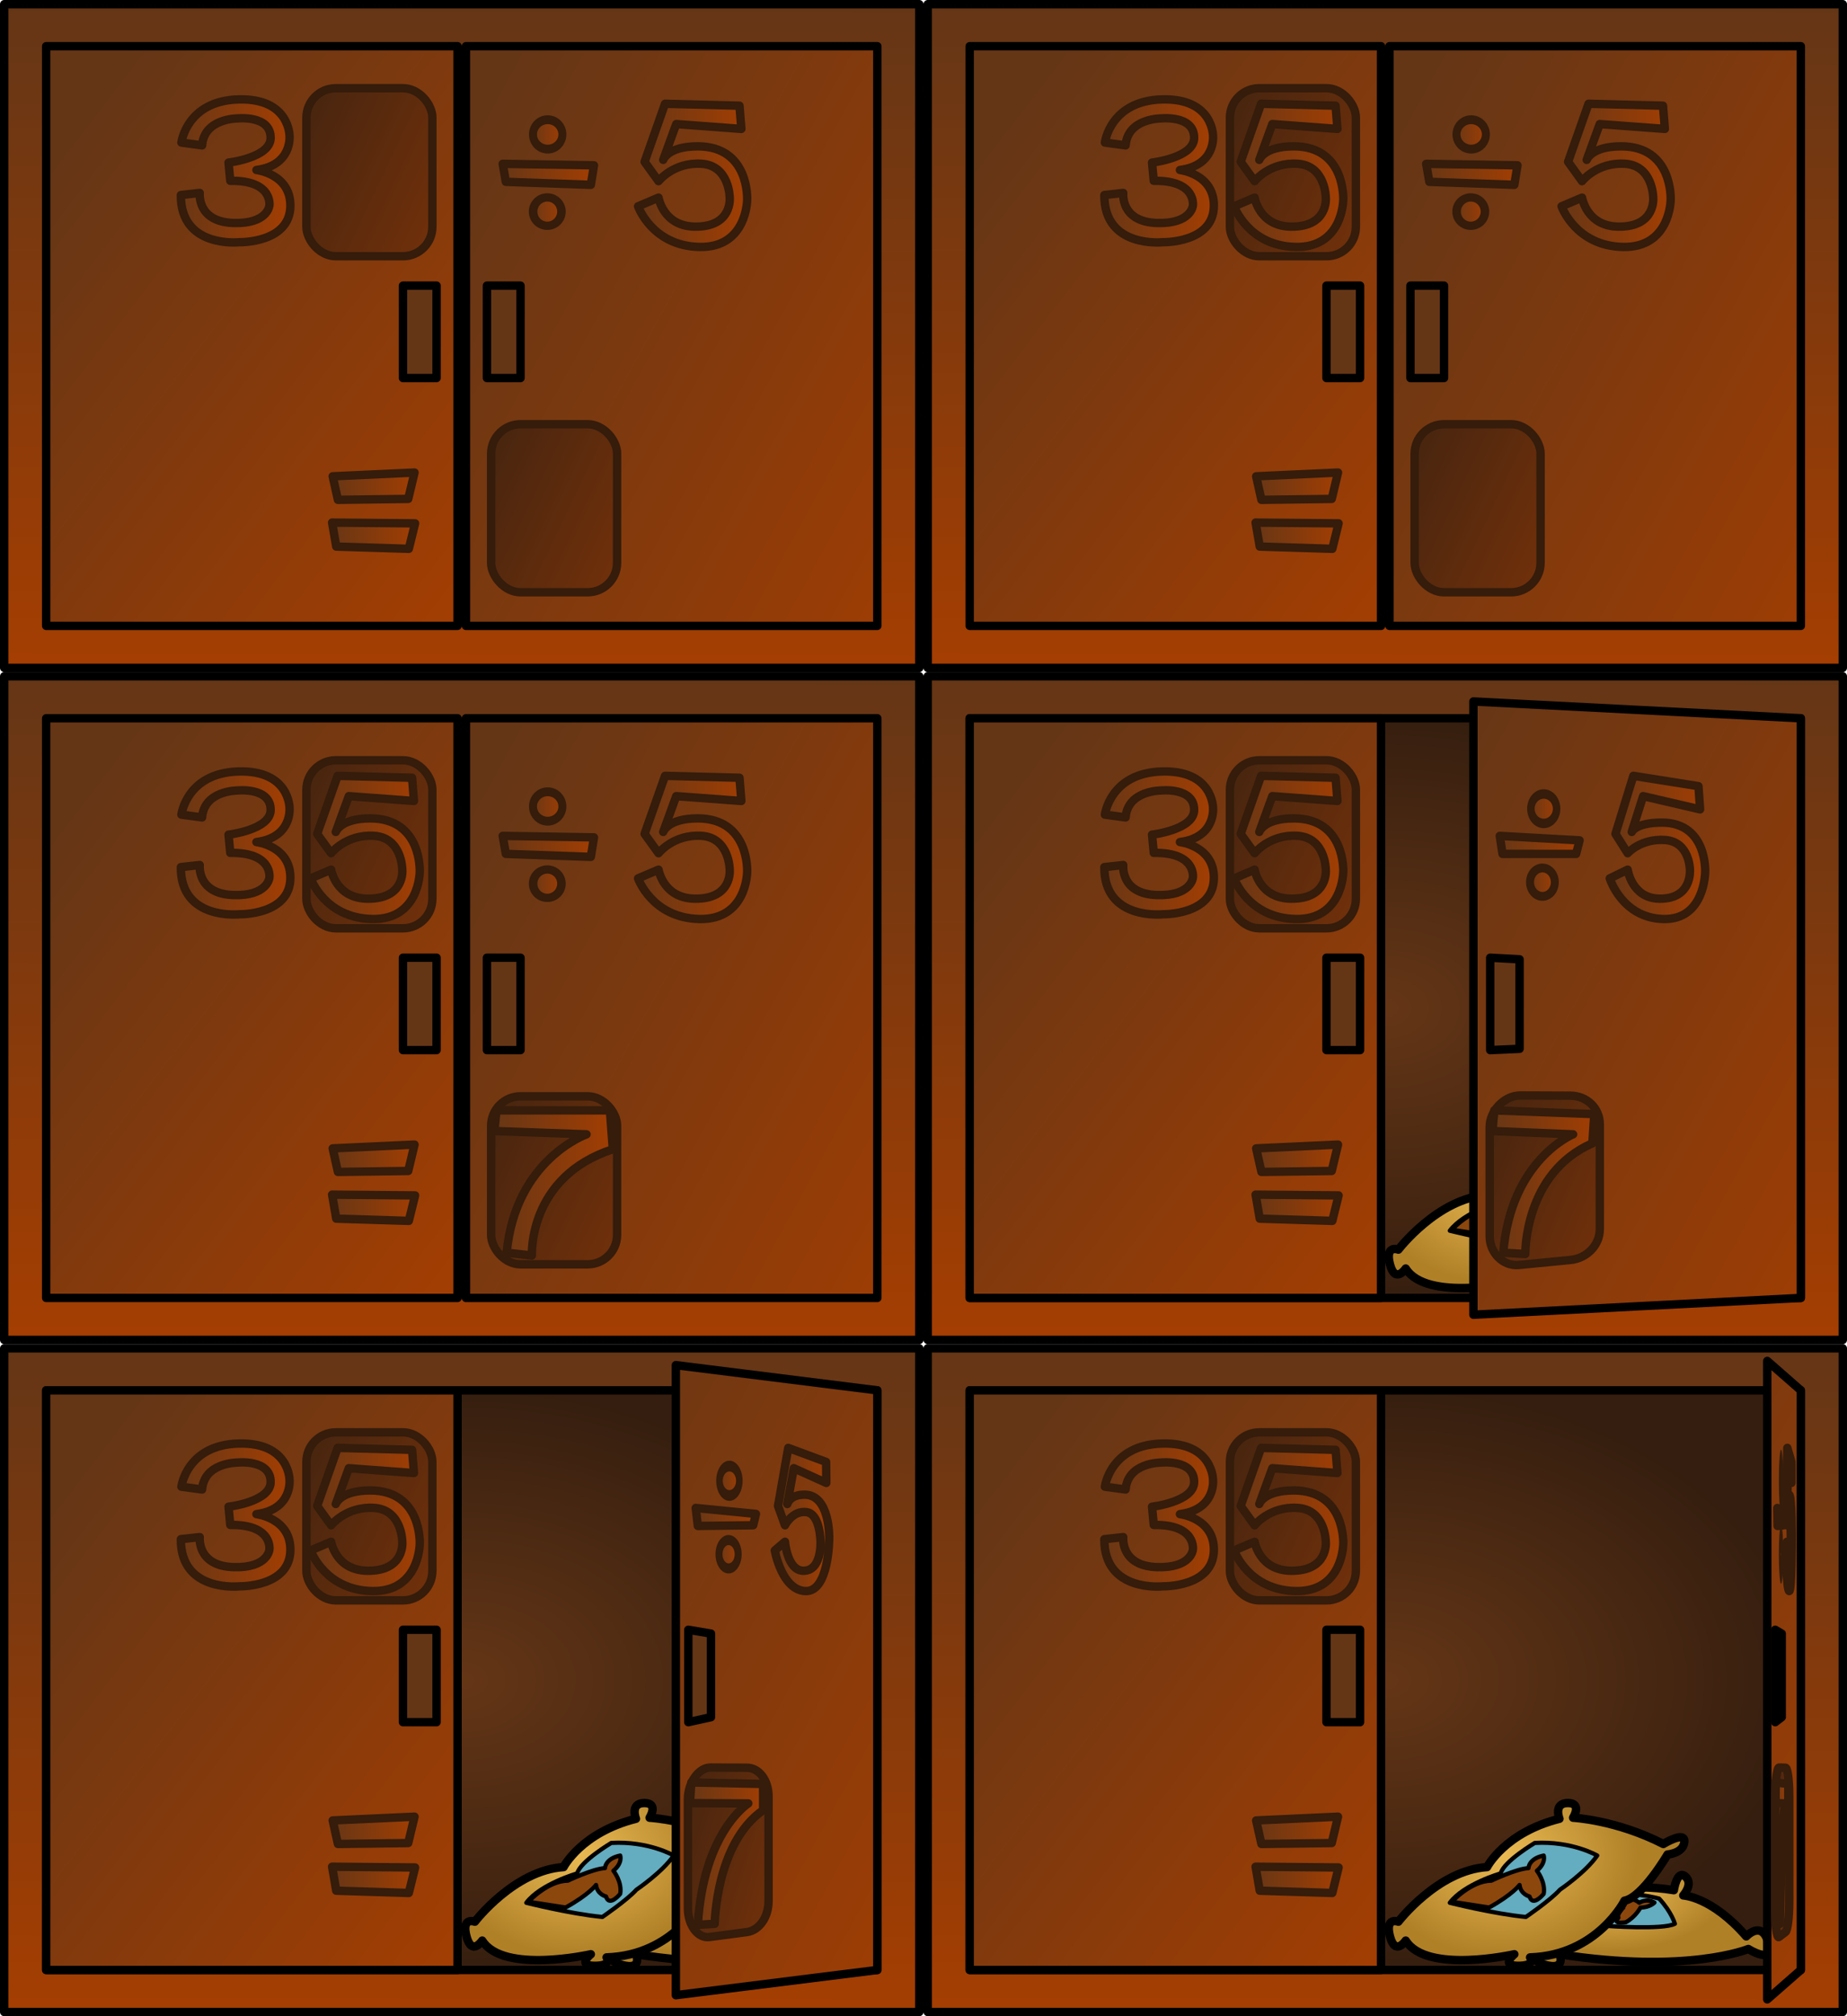<?xml version="1.0" encoding="UTF-8" standalone="no"?>
<!-- Created with Inkscape (http://www.inkscape.org/) -->

<svg
   xmlns:dc="http://purl.org/dc/elements/1.1/"
   xmlns:cc="http://creativecommons.org/ns#"
   xmlns:rdf="http://www.w3.org/1999/02/22-rdf-syntax-ns#"
   xmlns:svg="http://www.w3.org/2000/svg"
   xmlns="http://www.w3.org/2000/svg"
   xmlns:xlink="http://www.w3.org/1999/xlink"
   xmlns:sodipodi="http://sodipodi.sourceforge.net/DTD/sodipodi-0.dtd"
   xmlns:inkscape="http://www.inkscape.org/namespaces/inkscape"
   width="440"
   height="480"
   id="svg2"
   version="1.1"
   inkscape:version="0.48.4 r9939"
   sodipodi:docname="obj3.svg"
   inkscape:export-filename="/home/victor/Projects/TCC/aventura-do-saber/src/data/img/sprite/obj3.png"
   inkscape:export-xdpi="90"
   inkscape:export-ydpi="90">
  <defs
     id="defs4">
    <linearGradient
       id="linearGradient14736">
      <stop
         style="stop-color:#e9ba53;stop-opacity:1;"
         offset="0"
         id="stop14738" />
      <stop
         style="stop-color:#b08027;stop-opacity:1;"
         offset="1"
         id="stop14740" />
    </linearGradient>
    <linearGradient
       id="linearGradient14596">
      <stop
         style="stop-color:#653616;stop-opacity:1;"
         offset="0"
         id="stop14598" />
      <stop
         style="stop-color:#351e0f;stop-opacity:1;"
         offset="1"
         id="stop14600" />
    </linearGradient>
    <linearGradient
       id="linearGradient9437">
      <stop
         id="stop9439"
         offset="0"
         style="stop-color:#3f2310;stop-opacity:1;" />
      <stop
         id="stop9441"
         offset="1"
         style="stop-color:#78320a;stop-opacity:1;" />
    </linearGradient>
    <linearGradient
       id="linearGradient9395">
      <stop
         style="stop-color:#653616;stop-opacity:1;"
         offset="0"
         id="stop9397" />
      <stop
         style="stop-color:#a43e02;stop-opacity:1;"
         offset="1"
         id="stop9399" />
    </linearGradient>
    <linearGradient
       inkscape:collect="always"
       xlink:href="#linearGradient9395"
       id="linearGradient9401"
       x1="110.309"
       y1="573.873"
       x2="110.045"
       y2="729.437"
       gradientUnits="userSpaceOnUse" />
    <linearGradient
       inkscape:collect="always"
       xlink:href="#linearGradient9395"
       id="linearGradient9409"
       x1="119.9"
       y1="590.844"
       x2="260.558"
       y2="667.919"
       gradientUnits="userSpaceOnUse" />
    <linearGradient
       inkscape:collect="always"
       xlink:href="#linearGradient9395"
       id="linearGradient9411"
       x1="10.707"
       y1="613.825"
       x2="125.91"
       y2="702.213"
       gradientUnits="userSpaceOnUse" />
    <linearGradient
       inkscape:collect="always"
       xlink:href="#linearGradient9395"
       id="linearGradient9425"
       x1="31.935"
       y1="611.15"
       x2="65.781"
       y2="610.762"
       gradientUnits="userSpaceOnUse"
       gradientTransform="matrix(0.853,0,0,0.856,13.567,89.616)" />
    <linearGradient
       inkscape:collect="always"
       xlink:href="#linearGradient9437"
       id="linearGradient9435"
       x1="62.125"
       y1="599.55"
       x2="114.75"
       y2="624.925"
       gradientUnits="userSpaceOnUse"
       gradientTransform="matrix(0.976,0,0,0.991,1.293,5.883)" />
    <linearGradient
       inkscape:collect="always"
       xlink:href="#linearGradient9437"
       id="linearGradient9455"
       gradientUnits="userSpaceOnUse"
       gradientTransform="matrix(0.976,0,0,0.991,45.293,85.883)"
       x1="62.125"
       y1="599.55"
       x2="114.75"
       y2="624.925" />
    <linearGradient
       inkscape:collect="always"
       xlink:href="#linearGradient9395"
       id="linearGradient14373"
       x1="151.003"
       y1="614.112"
       x2="178.997"
       y2="614.112"
       gradientUnits="userSpaceOnUse" />
    <linearGradient
       inkscape:collect="always"
       xlink:href="#linearGradient9395"
       id="linearGradient14381"
       x1="129.948"
       y1="30.75"
       x2="139.802"
       y2="30.75"
       gradientUnits="userSpaceOnUse" />
    <linearGradient
       inkscape:collect="always"
       xlink:href="#linearGradient9395"
       id="linearGradient14383"
       x1="122.75"
       y1="612.612"
       x2="146.5"
       y2="612.612"
       gradientUnits="userSpaceOnUse"
       gradientTransform="translate(-4,1.25)" />
    <linearGradient
       inkscape:collect="always"
       xlink:href="#linearGradient9395"
       id="linearGradient14385"
       x1="130.871"
       y1="51.125"
       x2="140.629"
       y2="51.125"
       gradientUnits="userSpaceOnUse" />
    <linearGradient
       inkscape:collect="always"
       xlink:href="#linearGradient9395"
       id="linearGradient14387"
       x1="78.114"
       y1="699.898"
       x2="99.888"
       y2="699.898"
       gradientUnits="userSpaceOnUse" />
    <linearGradient
       inkscape:collect="always"
       xlink:href="#linearGradient9395"
       id="linearGradient14389"
       x1="78.25"
       y1="688.112"
       x2="99.75"
       y2="688.112"
       gradientUnits="userSpaceOnUse" />
    <linearGradient
       inkscape:collect="always"
       xlink:href="#linearGradient9395"
       id="linearGradient14419"
       gradientUnits="userSpaceOnUse"
       x1="110.309"
       y1="573.873"
       x2="110.045"
       y2="729.437"
       gradientTransform="translate(220,0)" />
    <linearGradient
       inkscape:collect="always"
       xlink:href="#linearGradient9395"
       id="linearGradient14421"
       gradientUnits="userSpaceOnUse"
       x1="10.707"
       y1="613.825"
       x2="125.91"
       y2="702.213"
       gradientTransform="translate(220,0)" />
    <linearGradient
       inkscape:collect="always"
       xlink:href="#linearGradient9395"
       id="linearGradient14423"
       gradientUnits="userSpaceOnUse"
       x1="119.9"
       y1="590.844"
       x2="260.558"
       y2="667.919"
       gradientTransform="translate(220,0)" />
    <linearGradient
       inkscape:collect="always"
       xlink:href="#linearGradient9395"
       id="linearGradient14425"
       gradientUnits="userSpaceOnUse"
       gradientTransform="matrix(0.853,0,0,0.856,233.567,89.616)"
       x1="31.935"
       y1="611.15"
       x2="65.781"
       y2="610.762" />
    <linearGradient
       inkscape:collect="always"
       xlink:href="#linearGradient9437"
       id="linearGradient14427"
       gradientUnits="userSpaceOnUse"
       gradientTransform="matrix(0.976,0,0,0.991,221.293,5.883)"
       x1="62.125"
       y1="599.55"
       x2="114.75"
       y2="624.925" />
    <linearGradient
       inkscape:collect="always"
       xlink:href="#linearGradient9395"
       id="linearGradient14429"
       gradientUnits="userSpaceOnUse"
       gradientTransform="translate(216,1.25)"
       x1="122.75"
       y1="612.612"
       x2="146.5"
       y2="612.612" />
    <linearGradient
       inkscape:collect="always"
       xlink:href="#linearGradient9395"
       id="linearGradient14431"
       gradientUnits="userSpaceOnUse"
       x1="129.948"
       y1="30.75"
       x2="139.802"
       y2="30.75" />
    <linearGradient
       inkscape:collect="always"
       xlink:href="#linearGradient9395"
       id="linearGradient14433"
       gradientUnits="userSpaceOnUse"
       x1="130.871"
       y1="51.125"
       x2="140.629"
       y2="51.125" />
    <linearGradient
       inkscape:collect="always"
       xlink:href="#linearGradient9395"
       id="linearGradient14435"
       gradientUnits="userSpaceOnUse"
       x1="78.25"
       y1="688.112"
       x2="99.75"
       y2="688.112"
       gradientTransform="translate(220,0)" />
    <linearGradient
       inkscape:collect="always"
       xlink:href="#linearGradient9395"
       id="linearGradient14437"
       gradientUnits="userSpaceOnUse"
       x1="78.114"
       y1="699.898"
       x2="99.888"
       y2="699.898"
       gradientTransform="translate(220,0)" />
    <linearGradient
       inkscape:collect="always"
       xlink:href="#linearGradient9437"
       id="linearGradient14439"
       gradientUnits="userSpaceOnUse"
       gradientTransform="matrix(0.976,0,0,0.991,265.293,85.883)"
       x1="62.125"
       y1="599.55"
       x2="114.75"
       y2="624.925" />
    <linearGradient
       inkscape:collect="always"
       xlink:href="#linearGradient9395"
       id="linearGradient14441"
       gradientUnits="userSpaceOnUse"
       x1="151.003"
       y1="614.112"
       x2="178.997"
       y2="614.112"
       gradientTransform="translate(220,0)" />
    <linearGradient
       inkscape:collect="always"
       xlink:href="#linearGradient9395"
       id="linearGradient14445"
       gradientUnits="userSpaceOnUse"
       gradientTransform="translate(142,0)"
       x1="151.003"
       y1="614.112"
       x2="178.997"
       y2="614.112" />
    <linearGradient
       inkscape:collect="always"
       xlink:href="#linearGradient9395"
       id="linearGradient14477"
       gradientUnits="userSpaceOnUse"
       x1="110.309"
       y1="573.873"
       x2="110.045"
       y2="729.437"
       gradientTransform="translate(0,160)" />
    <linearGradient
       inkscape:collect="always"
       xlink:href="#linearGradient9395"
       id="linearGradient14479"
       gradientUnits="userSpaceOnUse"
       x1="10.707"
       y1="613.825"
       x2="125.91"
       y2="702.213"
       gradientTransform="translate(0,160)" />
    <linearGradient
       inkscape:collect="always"
       xlink:href="#linearGradient9395"
       id="linearGradient14481"
       gradientUnits="userSpaceOnUse"
       x1="119.9"
       y1="590.844"
       x2="260.558"
       y2="667.919"
       gradientTransform="translate(0,160)" />
    <linearGradient
       inkscape:collect="always"
       xlink:href="#linearGradient9395"
       id="linearGradient14483"
       gradientUnits="userSpaceOnUse"
       gradientTransform="matrix(0.853,0,0,0.856,13.567,249.616)"
       x1="31.935"
       y1="611.15"
       x2="65.781"
       y2="610.762" />
    <linearGradient
       inkscape:collect="always"
       xlink:href="#linearGradient9437"
       id="linearGradient14485"
       gradientUnits="userSpaceOnUse"
       gradientTransform="matrix(0.976,0,0,0.991,1.293,165.883)"
       x1="62.125"
       y1="599.55"
       x2="114.75"
       y2="624.925" />
    <linearGradient
       inkscape:collect="always"
       xlink:href="#linearGradient9395"
       id="linearGradient14487"
       gradientUnits="userSpaceOnUse"
       gradientTransform="translate(-4,161.25)"
       x1="122.75"
       y1="612.612"
       x2="146.5"
       y2="612.612" />
    <linearGradient
       inkscape:collect="always"
       xlink:href="#linearGradient9395"
       id="linearGradient14489"
       gradientUnits="userSpaceOnUse"
       x1="129.948"
       y1="30.75"
       x2="139.802"
       y2="30.75" />
    <linearGradient
       inkscape:collect="always"
       xlink:href="#linearGradient9395"
       id="linearGradient14491"
       gradientUnits="userSpaceOnUse"
       x1="130.871"
       y1="51.125"
       x2="140.629"
       y2="51.125" />
    <linearGradient
       inkscape:collect="always"
       xlink:href="#linearGradient9395"
       id="linearGradient14493"
       gradientUnits="userSpaceOnUse"
       x1="78.25"
       y1="688.112"
       x2="99.75"
       y2="688.112"
       gradientTransform="translate(0,160)" />
    <linearGradient
       inkscape:collect="always"
       xlink:href="#linearGradient9395"
       id="linearGradient14495"
       gradientUnits="userSpaceOnUse"
       x1="78.114"
       y1="699.898"
       x2="99.888"
       y2="699.898"
       gradientTransform="translate(0,160)" />
    <linearGradient
       inkscape:collect="always"
       xlink:href="#linearGradient9437"
       id="linearGradient14497"
       gradientUnits="userSpaceOnUse"
       gradientTransform="matrix(0.976,0,0,0.991,45.293,245.883)"
       x1="62.125"
       y1="599.55"
       x2="114.75"
       y2="624.925" />
    <linearGradient
       inkscape:collect="always"
       xlink:href="#linearGradient9395"
       id="linearGradient14499"
       gradientUnits="userSpaceOnUse"
       x1="151.003"
       y1="614.112"
       x2="178.997"
       y2="614.112"
       gradientTransform="translate(0,160)" />
    <linearGradient
       inkscape:collect="always"
       xlink:href="#linearGradient9395"
       id="linearGradient14501"
       gradientUnits="userSpaceOnUse"
       gradientTransform="translate(-78,160)"
       x1="151.003"
       y1="614.112"
       x2="178.997"
       y2="614.112" />
    <linearGradient
       inkscape:collect="always"
       xlink:href="#linearGradient9395"
       id="linearGradient14527"
       x1="117.513"
       y1="853.112"
       x2="147.737"
       y2="853.112"
       gradientUnits="userSpaceOnUse"
       gradientTransform="translate(-0.75,0.875)" />
    <linearGradient
       inkscape:collect="always"
       xlink:href="#linearGradient9395"
       id="linearGradient14561"
       gradientUnits="userSpaceOnUse"
       gradientTransform="translate(220,160)"
       x1="110.309"
       y1="573.873"
       x2="110.045"
       y2="729.437" />
    <linearGradient
       inkscape:collect="always"
       xlink:href="#linearGradient9395"
       id="linearGradient14563"
       gradientUnits="userSpaceOnUse"
       gradientTransform="translate(220,160)"
       x1="10.707"
       y1="613.825"
       x2="125.91"
       y2="702.213" />
    <linearGradient
       inkscape:collect="always"
       xlink:href="#linearGradient9395"
       id="linearGradient14565"
       gradientUnits="userSpaceOnUse"
       gradientTransform="translate(220,160)"
       x1="119.9"
       y1="590.844"
       x2="260.558"
       y2="667.919" />
    <linearGradient
       inkscape:collect="always"
       xlink:href="#linearGradient9395"
       id="linearGradient14567"
       gradientUnits="userSpaceOnUse"
       gradientTransform="matrix(0.853,0,0,0.856,233.567,249.616)"
       x1="31.935"
       y1="611.15"
       x2="65.781"
       y2="610.762" />
    <linearGradient
       inkscape:collect="always"
       xlink:href="#linearGradient9437"
       id="linearGradient14569"
       gradientUnits="userSpaceOnUse"
       gradientTransform="matrix(0.976,0,0,0.991,221.293,165.883)"
       x1="62.125"
       y1="599.55"
       x2="114.75"
       y2="624.925" />
    <linearGradient
       inkscape:collect="always"
       xlink:href="#linearGradient9395"
       id="linearGradient14571"
       gradientUnits="userSpaceOnUse"
       gradientTransform="matrix(0.875,0,0,1,249.055,161.25)"
       x1="122.75"
       y1="612.612"
       x2="146.5"
       y2="612.612" />
    <linearGradient
       inkscape:collect="always"
       xlink:href="#linearGradient9395"
       id="linearGradient14573"
       gradientUnits="userSpaceOnUse"
       x1="129.948"
       y1="30.75"
       x2="139.802"
       y2="30.75" />
    <linearGradient
       inkscape:collect="always"
       xlink:href="#linearGradient9395"
       id="linearGradient14575"
       gradientUnits="userSpaceOnUse"
       x1="130.871"
       y1="51.125"
       x2="140.629"
       y2="51.125" />
    <linearGradient
       inkscape:collect="always"
       xlink:href="#linearGradient9395"
       id="linearGradient14577"
       gradientUnits="userSpaceOnUse"
       gradientTransform="translate(220,160)"
       x1="78.25"
       y1="688.112"
       x2="99.75"
       y2="688.112" />
    <linearGradient
       inkscape:collect="always"
       xlink:href="#linearGradient9395"
       id="linearGradient14579"
       gradientUnits="userSpaceOnUse"
       gradientTransform="translate(220,160)"
       x1="78.114"
       y1="699.898"
       x2="99.888"
       y2="699.898" />
    <linearGradient
       inkscape:collect="always"
       xlink:href="#linearGradient9437"
       id="linearGradient14581"
       gradientUnits="userSpaceOnUse"
       gradientTransform="matrix(0.853,0,0,0.991,274.25,254.647)"
       x1="62.125"
       y1="599.55"
       x2="114.75"
       y2="624.925" />
    <linearGradient
       inkscape:collect="always"
       xlink:href="#linearGradient9395"
       id="linearGradient14583"
       gradientUnits="userSpaceOnUse"
       gradientTransform="matrix(0.875,0,0,1,250.553,160)"
       x1="151.003"
       y1="614.112"
       x2="178.997"
       y2="614.112" />
    <linearGradient
       inkscape:collect="always"
       xlink:href="#linearGradient9395"
       id="linearGradient14585"
       gradientUnits="userSpaceOnUse"
       gradientTransform="translate(142,160)"
       x1="151.003"
       y1="614.112"
       x2="178.997"
       y2="614.112" />
    <linearGradient
       inkscape:collect="always"
       xlink:href="#linearGradient9395"
       id="linearGradient14587"
       gradientUnits="userSpaceOnUse"
       gradientTransform="matrix(0.875,0,0,1,251.898,0.875)"
       x1="117.513"
       y1="853.112"
       x2="147.737"
       y2="853.112" />
    <linearGradient
       inkscape:collect="always"
       xlink:href="#linearGradient9437"
       id="linearGradient14591"
       gradientUnits="userSpaceOnUse"
       gradientTransform="matrix(0.853,-0.021,0,0.991,292.164,247.782)"
       x1="62.125"
       y1="599.55"
       x2="114.75"
       y2="624.925" />
    <radialGradient
       inkscape:collect="always"
       xlink:href="#linearGradient14596"
       id="radialGradient14602"
       cx="330"
       cy="812.362"
       fx="330"
       fy="812.362"
       r="100"
       gradientTransform="matrix(1,0,0,0.7,0,243.709)"
       gradientUnits="userSpaceOnUse" />
    <linearGradient
       inkscape:collect="always"
       xlink:href="#linearGradient9395"
       id="linearGradient14638"
       gradientUnits="userSpaceOnUse"
       gradientTransform="translate(0,320)"
       x1="110.309"
       y1="573.873"
       x2="110.045"
       y2="729.437" />
    <radialGradient
       inkscape:collect="always"
       xlink:href="#linearGradient14596"
       id="radialGradient14640"
       gradientUnits="userSpaceOnUse"
       gradientTransform="matrix(1,0,0,0.7,-220,403.709)"
       cx="330"
       cy="812.362"
       fx="330"
       fy="812.362"
       r="100" />
    <linearGradient
       inkscape:collect="always"
       xlink:href="#linearGradient9395"
       id="linearGradient14642"
       gradientUnits="userSpaceOnUse"
       gradientTransform="translate(0,320)"
       x1="10.707"
       y1="613.825"
       x2="125.91"
       y2="702.213" />
    <linearGradient
       inkscape:collect="always"
       xlink:href="#linearGradient9395"
       id="linearGradient14644"
       gradientUnits="userSpaceOnUse"
       gradientTransform="translate(0,320)"
       x1="119.9"
       y1="590.844"
       x2="260.558"
       y2="667.919" />
    <linearGradient
       inkscape:collect="always"
       xlink:href="#linearGradient9395"
       id="linearGradient14646"
       gradientUnits="userSpaceOnUse"
       gradientTransform="matrix(0.853,0,0,0.856,13.567,409.616)"
       x1="31.935"
       y1="611.15"
       x2="65.781"
       y2="610.762" />
    <linearGradient
       inkscape:collect="always"
       xlink:href="#linearGradient9437"
       id="linearGradient14648"
       gradientUnits="userSpaceOnUse"
       gradientTransform="matrix(0.976,0,0,0.991,1.293,325.883)"
       x1="62.125"
       y1="599.55"
       x2="114.75"
       y2="624.925" />
    <linearGradient
       inkscape:collect="always"
       xlink:href="#linearGradient9395"
       id="linearGradient14650"
       gradientUnits="userSpaceOnUse"
       gradientTransform="matrix(0.676,0,0,1,82.101,321.25)"
       x1="122.75"
       y1="612.612"
       x2="146.5"
       y2="612.612" />
    <linearGradient
       inkscape:collect="always"
       xlink:href="#linearGradient9395"
       id="linearGradient14652"
       gradientUnits="userSpaceOnUse"
       x1="129.948"
       y1="30.75"
       x2="139.802"
       y2="30.75" />
    <linearGradient
       inkscape:collect="always"
       xlink:href="#linearGradient9395"
       id="linearGradient14654"
       gradientUnits="userSpaceOnUse"
       x1="130.871"
       y1="51.125"
       x2="140.629"
       y2="51.125" />
    <linearGradient
       inkscape:collect="always"
       xlink:href="#linearGradient9395"
       id="linearGradient14656"
       gradientUnits="userSpaceOnUse"
       gradientTransform="translate(0,320)"
       x1="78.25"
       y1="688.112"
       x2="99.75"
       y2="688.112" />
    <linearGradient
       inkscape:collect="always"
       xlink:href="#linearGradient9395"
       id="linearGradient14658"
       gradientUnits="userSpaceOnUse"
       gradientTransform="translate(0,320)"
       x1="78.114"
       y1="699.898"
       x2="99.888"
       y2="699.898" />
    <linearGradient
       inkscape:collect="always"
       xlink:href="#linearGradient9437"
       id="linearGradient14660"
       gradientUnits="userSpaceOnUse"
       gradientTransform="matrix(0.625,-0.021,0,0.991,117.949,407.782)"
       x1="62.125"
       y1="599.55"
       x2="114.75"
       y2="624.925" />
    <linearGradient
       inkscape:collect="always"
       xlink:href="#linearGradient9395"
       id="linearGradient14662"
       gradientUnits="userSpaceOnUse"
       gradientTransform="matrix(0.499,0,0,1,108.722,320)"
       x1="151.003"
       y1="614.112"
       x2="178.997"
       y2="614.112" />
    <linearGradient
       inkscape:collect="always"
       xlink:href="#linearGradient9395"
       id="linearGradient14664"
       gradientUnits="userSpaceOnUse"
       gradientTransform="translate(-78,320)"
       x1="151.003"
       y1="614.112"
       x2="178.997"
       y2="614.112" />
    <linearGradient
       inkscape:collect="always"
       xlink:href="#linearGradient9395"
       id="linearGradient14666"
       gradientUnits="userSpaceOnUse"
       gradientTransform="matrix(0.64,0,0,1,88.461,160.875)"
       x1="117.513"
       y1="853.112"
       x2="147.737"
       y2="853.112" />
    <linearGradient
       inkscape:collect="always"
       xlink:href="#linearGradient9395"
       id="linearGradient14702"
       gradientUnits="userSpaceOnUse"
       gradientTransform="translate(220,320)"
       x1="110.309"
       y1="573.873"
       x2="110.045"
       y2="729.437" />
    <radialGradient
       inkscape:collect="always"
       xlink:href="#linearGradient14596"
       id="radialGradient14704"
       gradientUnits="userSpaceOnUse"
       gradientTransform="matrix(1,0,0,0.7,0,403.709)"
       cx="330"
       cy="812.362"
       fx="330"
       fy="812.362"
       r="100" />
    <linearGradient
       inkscape:collect="always"
       xlink:href="#linearGradient9395"
       id="linearGradient14706"
       gradientUnits="userSpaceOnUse"
       gradientTransform="translate(220,320)"
       x1="10.707"
       y1="613.825"
       x2="125.91"
       y2="702.213" />
    <linearGradient
       inkscape:collect="always"
       xlink:href="#linearGradient9395"
       id="linearGradient14708"
       gradientUnits="userSpaceOnUse"
       gradientTransform="translate(220,320)"
       x1="119.9"
       y1="590.844"
       x2="260.558"
       y2="667.919" />
    <linearGradient
       inkscape:collect="always"
       xlink:href="#linearGradient9395"
       id="linearGradient14710"
       gradientUnits="userSpaceOnUse"
       gradientTransform="matrix(0.853,0,0,0.856,233.567,409.616)"
       x1="31.935"
       y1="611.15"
       x2="65.781"
       y2="610.762" />
    <linearGradient
       inkscape:collect="always"
       xlink:href="#linearGradient9437"
       id="linearGradient14712"
       gradientUnits="userSpaceOnUse"
       gradientTransform="matrix(0.976,0,0,0.991,221.293,325.883)"
       x1="62.125"
       y1="599.55"
       x2="114.75"
       y2="624.925" />
    <linearGradient
       inkscape:collect="always"
       xlink:href="#linearGradient9395"
       id="linearGradient14714"
       gradientUnits="userSpaceOnUse"
       gradientTransform="matrix(0.073,0,0,1,414.37,321.25)"
       x1="122.75"
       y1="612.612"
       x2="146.5"
       y2="612.612" />
    <linearGradient
       inkscape:collect="always"
       xlink:href="#linearGradient9395"
       id="linearGradient14716"
       gradientUnits="userSpaceOnUse"
       x1="129.948"
       y1="30.75"
       x2="139.802"
       y2="30.75" />
    <linearGradient
       inkscape:collect="always"
       xlink:href="#linearGradient9395"
       id="linearGradient14718"
       gradientUnits="userSpaceOnUse"
       x1="130.871"
       y1="51.125"
       x2="140.629"
       y2="51.125" />
    <linearGradient
       inkscape:collect="always"
       xlink:href="#linearGradient9395"
       id="linearGradient14720"
       gradientUnits="userSpaceOnUse"
       gradientTransform="translate(220,320)"
       x1="78.25"
       y1="688.112"
       x2="99.75"
       y2="688.112" />
    <linearGradient
       inkscape:collect="always"
       xlink:href="#linearGradient9395"
       id="linearGradient14722"
       gradientUnits="userSpaceOnUse"
       gradientTransform="translate(220,320)"
       x1="78.114"
       y1="699.898"
       x2="99.888"
       y2="699.898" />
    <linearGradient
       inkscape:collect="always"
       xlink:href="#linearGradient9437"
       id="linearGradient14724"
       gradientUnits="userSpaceOnUse"
       gradientTransform="matrix(0.11,-0.021,0,0.991,414.815,407.782)"
       x1="62.125"
       y1="599.55"
       x2="114.75"
       y2="624.925" />
    <linearGradient
       inkscape:collect="always"
       xlink:href="#linearGradient9395"
       id="linearGradient14726"
       gradientUnits="userSpaceOnUse"
       gradientTransform="matrix(0.054,0,0,1,417.246,320)"
       x1="151.003"
       y1="614.112"
       x2="178.997"
       y2="614.112" />
    <linearGradient
       inkscape:collect="always"
       xlink:href="#linearGradient9395"
       id="linearGradient14728"
       gradientUnits="userSpaceOnUse"
       gradientTransform="translate(142,320)"
       x1="151.003"
       y1="614.112"
       x2="178.997"
       y2="614.112" />
    <linearGradient
       inkscape:collect="always"
       xlink:href="#linearGradient9395"
       id="linearGradient14730"
       gradientUnits="userSpaceOnUse"
       gradientTransform="matrix(0.112,0,0,1,409.641,160.875)"
       x1="117.513"
       y1="853.112"
       x2="147.737"
       y2="853.112" />
    <radialGradient
       inkscape:collect="always"
       xlink:href="#linearGradient14736"
       id="radialGradient14742"
       cx="357.486"
       cy="1008.541"
       fx="357.486"
       fy="1008.541"
       r="36.272"
       gradientTransform="matrix(0.013,0.662,-0.885,0.017,1245.914,760.119)"
       gradientUnits="userSpaceOnUse" />
    <radialGradient
       inkscape:collect="always"
       xlink:href="#linearGradient14736"
       id="radialGradient14750"
       cx="382.606"
       cy="1014.37"
       fx="382.606"
       fy="1014.37"
       r="28.876"
       gradientTransform="matrix(0.015,0.459,-0.973,0.031,1364.275,816.62)"
       gradientUnits="userSpaceOnUse" />
    <radialGradient
       inkscape:collect="always"
       xlink:href="#linearGradient14736"
       id="radialGradient14772"
       gradientUnits="userSpaceOnUse"
       gradientTransform="matrix(0.015,0.459,-0.973,0.031,1144.275,816.62)"
       cx="382.606"
       cy="1014.37"
       fx="382.606"
       fy="1014.37"
       r="28.876" />
    <radialGradient
       inkscape:collect="always"
       xlink:href="#linearGradient14736"
       id="radialGradient14774"
       gradientUnits="userSpaceOnUse"
       gradientTransform="matrix(0.013,0.662,-0.885,0.017,1025.914,760.119)"
       cx="357.486"
       cy="1008.541"
       fx="357.486"
       fy="1008.541"
       r="36.272" />
    <radialGradient
       inkscape:collect="always"
       xlink:href="#linearGradient14736"
       id="radialGradient14798"
       gradientUnits="userSpaceOnUse"
       gradientTransform="matrix(0.015,0.459,-0.973,0.031,1144.275,816.62)"
       cx="382.606"
       cy="1014.37"
       fx="382.606"
       fy="1014.37"
       r="28.876" />
    <radialGradient
       inkscape:collect="always"
       xlink:href="#linearGradient14736"
       id="radialGradient14800"
       gradientUnits="userSpaceOnUse"
       gradientTransform="matrix(0.013,0.662,-0.885,0.017,1025.914,760.119)"
       cx="357.486"
       cy="1008.541"
       fx="357.486"
       fy="1008.541"
       r="36.272" />
  </defs>
  <sodipodi:namedview
     id="base"
     pagecolor="#ffffff"
     bordercolor="#666666"
     borderopacity="1.0"
     inkscape:pageopacity="0.0"
     inkscape:pageshadow="2"
     inkscape:zoom="1"
     inkscape:cx="254.33436"
     inkscape:cy="226.60394"
     inkscape:document-units="px"
     inkscape:current-layer="layer1"
     showgrid="false"
     inkscape:window-width="1364"
     inkscape:window-height="718"
     inkscape:window-x="0"
     inkscape:window-y="0"
     inkscape:window-maximized="1" />
  <g
     inkscape:label="Layer 1"
     inkscape:groupmode="layer"
     id="layer1"
     transform="translate(0,-572.362)">
    <rect
       style="fill:url(#linearGradient9401);fill-opacity:1;stroke:#000000;stroke-width:2;stroke-linecap:round;stroke-linejoin:round;stroke-miterlimit:4;stroke-opacity:1;stroke-dasharray:none;stroke-dashoffset:0"
       id="rect9389"
       width="218"
       height="158"
       x="1"
       y="573.362" />
    <rect
       y="583.362"
       x="11"
       height="138"
       width="98"
       id="rect9391"
       style="fill:url(#linearGradient9411);fill-opacity:1;stroke:#000000;stroke-width:2;stroke-linecap:round;stroke-linejoin:round;stroke-miterlimit:4;stroke-opacity:1;stroke-dasharray:none;stroke-dashoffset:0" />
    <rect
       style="fill:url(#linearGradient9409);fill-opacity:1;stroke:#000000;stroke-width:2;stroke-linecap:round;stroke-linejoin:round;stroke-miterlimit:4;stroke-opacity:1;stroke-dasharray:none;stroke-dashoffset:0"
       id="rect9393"
       width="98"
       height="138"
       x="111"
       y="583.362" />
    <rect
       style="fill:#653616;fill-opacity:1;stroke:#000000;stroke-width:2;stroke-linecap:round;stroke-linejoin:round;stroke-miterlimit:4;stroke-opacity:1;stroke-dasharray:none;stroke-dashoffset:0"
       id="rect9413"
       width="8"
       height="22"
       x="96"
       y="640.362" />
    <rect
       y="640.362"
       x="116"
       height="22"
       width="8"
       id="rect9415"
       style="fill:#653616;fill-opacity:1;stroke:#000000;stroke-width:2;stroke-linecap:round;stroke-linejoin:round;stroke-miterlimit:4;stroke-opacity:1;stroke-dasharray:none;stroke-dashoffset:0" />
    <path
       style="fill:url(#linearGradient9425);fill-opacity:1;stroke:#351c0b;stroke-width:2;stroke-linecap:round;stroke-linejoin:round;stroke-miterlimit:4;stroke-opacity:1;stroke-dasharray:none;stroke-dashoffset:0"
       d="m 43.215,606.303 c 0,0 1.247,-9.955 13.63,-10.275 12.212,-0.316 12.129,8.707 12.129,8.707 0,0 0.687,6.997 -7.888,8.098 0,0 8.145,0.917 8.089,8.533 -0.066,8.902 -12.095,8.653 -12.095,8.653 0,0 -14.095,1.571 -13.997,-11.223 l 4.499,-0.501 c 0,0 -0.746,6.895 8.081,7.157 8.099,0.24 8.51,-4.118 8.51,-4.118 0,0 0.947,-6.088 -9.321,-5.927 l -0.411,-4.338 c 0,0 9.98,-1.151 10.033,-5.847 0.063,-5.541 -7.93,-4.665 -7.93,-4.665 0,0 -7.897,-0.033 -8.397,6.414 z"
       id="path9417"
       inkscape:connector-curvature="0"
       sodipodi:nodetypes="csccscccscccsccc" />
    <rect
       style="fill:url(#linearGradient9435);fill-opacity:1.0;stroke:#351c0b;stroke-width:2;stroke-linecap:round;stroke-linejoin:round;stroke-miterlimit:4;stroke-opacity:1;stroke-dasharray:none;stroke-dashoffset:0"
       id="rect9427"
       width="30"
       height="40"
       x="73"
       y="593.362"
       rx="7"
       ry="7" />
    <path
       style="fill:url(#linearGradient14383);fill-opacity:1;stroke:#351c0b;stroke-width:2;stroke-linecap:round;stroke-linejoin:round;stroke-miterlimit:4;stroke-opacity:1;stroke-dasharray:none;stroke-dashoffset:0"
       d="m 120.5,615.648 -0.75,-4.286 21.75,0.357 -0.75,4.643 z"
       id="path9443"
       inkscape:connector-curvature="0" />
    <path
       sodipodi:type="arc"
       style="fill:url(#linearGradient14381);fill-opacity:1;stroke:#351c0b;stroke-width:2.104;stroke-linecap:round;stroke-linejoin:round;stroke-miterlimit:4;stroke-opacity:1;stroke-dasharray:none;stroke-dashoffset:0"
       id="path9445"
       sodipodi:cx="134.875"
       sodipodi:cy="30.75"
       sodipodi:rx="3.875"
       sodipodi:ry="3.5"
       d="m 138.75,30.75 a 3.875,3.5 0 1 1 -7.75,0 3.875,3.5 0 1 1 7.75,0 z"
       transform="matrix(0.903,0,0,1,8.677,573.612)" />
    <path
       sodipodi:type="arc"
       style="fill:url(#linearGradient14385);fill-opacity:1;stroke:#351c0b;stroke-width:2.259;stroke-linecap:round;stroke-linejoin:round;stroke-miterlimit:4;stroke-opacity:1;stroke-dasharray:none;stroke-dashoffset:0"
       id="path9447"
       sodipodi:cx="135.75"
       sodipodi:cy="51.125"
       sodipodi:rx="3.75"
       sodipodi:ry="3.875"
       d="m 139.5,51.125 a 3.75,3.875 0 1 1 -7.5,0 3.75,3.875 0 1 1 7.5,0 z"
       transform="matrix(0.9,0,0,0.871,8.2,578.209)" />
    <path
       style="fill:url(#linearGradient14389);fill-opacity:1.0;stroke:#351c0b;stroke-width:2;stroke-linecap:round;stroke-linejoin:round;stroke-miterlimit:4;stroke-opacity:1;stroke-dasharray:none;stroke-dashoffset:0"
       d="m 79.25,685.759 1.25,5.603 16.75,-0.224 1.5,-6.276 z"
       id="path9449"
       inkscape:connector-curvature="0" />
    <path
       style="fill:url(#linearGradient14387);fill-opacity:1.0;stroke:#351c0b;stroke-width:2;stroke-linecap:round;stroke-linejoin:round;stroke-miterlimit:4;stroke-opacity:1;stroke-dasharray:none;stroke-dashoffset:0"
       d="m 80.101,702.488 -0.987,-5.714 19.774,0.182 -1.5,6.067 z"
       id="path9451"
       inkscape:connector-curvature="0" />
    <rect
       ry="7"
       rx="7"
       y="673.362"
       x="117"
       height="40"
       width="30"
       id="rect9453"
       style="fill:url(#linearGradient9455);fill-opacity:1;stroke:#351c0b;stroke-width:2;stroke-linecap:round;stroke-linejoin:round;stroke-miterlimit:4;stroke-opacity:1;stroke-dasharray:none;stroke-dashoffset:0" />
    <path
       sodipodi:nodetypes="cccscsccscsccccc"
       inkscape:connector-curvature="0"
       id="path14499"
       d="m 158.431,597.065 -4.876,13.82 3.325,4.607 c 0,0 3.524,-4.544 10.196,-4.146 6.76,0.403 6.76,8.119 6.76,8.119 0,0 0.665,6.961 -8.312,6.853 -7.54,-0.091 -8.645,-6.91 -8.645,-6.91 l -4.876,2.073 c 0,0 3.325,9.444 14.629,9.674 11.304,0.23 11.36,-11.229 11.36,-11.229 0,0 0.612,-12.726 -11.803,-12.726 -7.148,0 -8.201,3.225 -8.201,3.225 l 3.103,-8.523 15.516,1.152 -0.443,-5.528 z"
       style="fill:url(#linearGradient14373);fill-opacity:1.0;stroke:#351c0b;stroke-width:2;stroke-linecap:round;stroke-linejoin:round;stroke-miterlimit:4;stroke-opacity:1;stroke-dasharray:none;stroke-dashoffset:0" />
    <rect
       y="573.362"
       x="221"
       height="158"
       width="218"
       id="rect14391"
       style="fill:url(#linearGradient14419);fill-opacity:1;stroke:#000000;stroke-width:2;stroke-linecap:round;stroke-linejoin:round;stroke-miterlimit:4;stroke-opacity:1;stroke-dasharray:none;stroke-dashoffset:0" />
    <rect
       style="fill:url(#linearGradient14421);fill-opacity:1;stroke:#000000;stroke-width:2;stroke-linecap:round;stroke-linejoin:round;stroke-miterlimit:4;stroke-opacity:1;stroke-dasharray:none;stroke-dashoffset:0"
       id="rect14393"
       width="98"
       height="138"
       x="231"
       y="583.362" />
    <rect
       y="583.362"
       x="331"
       height="138"
       width="98"
       id="rect14395"
       style="fill:url(#linearGradient14423);fill-opacity:1;stroke:#000000;stroke-width:2;stroke-linecap:round;stroke-linejoin:round;stroke-miterlimit:4;stroke-opacity:1;stroke-dasharray:none;stroke-dashoffset:0" />
    <rect
       y="640.362"
       x="316"
       height="22"
       width="8"
       id="rect14397"
       style="fill:#653616;fill-opacity:1;stroke:#000000;stroke-width:2;stroke-linecap:round;stroke-linejoin:round;stroke-miterlimit:4;stroke-opacity:1;stroke-dasharray:none;stroke-dashoffset:0" />
    <rect
       style="fill:#653616;fill-opacity:1;stroke:#000000;stroke-width:2;stroke-linecap:round;stroke-linejoin:round;stroke-miterlimit:4;stroke-opacity:1;stroke-dasharray:none;stroke-dashoffset:0"
       id="rect14399"
       width="8"
       height="22"
       x="336"
       y="640.362" />
    <path
       sodipodi:nodetypes="csccscccscccsccc"
       inkscape:connector-curvature="0"
       id="path14401"
       d="m 263.215,606.303 c 0,0 1.247,-9.955 13.63,-10.275 12.212,-0.316 12.129,8.707 12.129,8.707 0,0 0.687,6.997 -7.888,8.098 0,0 8.145,0.917 8.089,8.533 -0.066,8.902 -12.095,8.653 -12.095,8.653 0,0 -14.095,1.571 -13.997,-11.223 l 4.498,-0.501 c 0,0 -0.746,6.895 8.081,7.157 8.099,0.24 8.51,-4.118 8.51,-4.118 0,0 0.947,-6.088 -9.321,-5.927 l -0.411,-4.338 c 0,0 9.98,-1.151 10.033,-5.847 0.063,-5.541 -7.93,-4.665 -7.93,-4.665 0,0 -7.897,-0.033 -8.397,6.414 z"
       style="fill:url(#linearGradient14425);fill-opacity:1;stroke:#351c0b;stroke-width:2;stroke-linecap:round;stroke-linejoin:round;stroke-miterlimit:4;stroke-opacity:1;stroke-dasharray:none;stroke-dashoffset:0" />
    <rect
       ry="7"
       rx="7"
       y="593.362"
       x="293"
       height="40"
       width="30"
       id="rect14403"
       style="fill:url(#linearGradient14427);fill-opacity:1;stroke:#351c0b;stroke-width:2;stroke-linecap:round;stroke-linejoin:round;stroke-miterlimit:4;stroke-opacity:1;stroke-dasharray:none;stroke-dashoffset:0" />
    <path
       inkscape:connector-curvature="0"
       id="path14405"
       d="m 340.5,615.648 -0.75,-4.286 21.75,0.357 -0.75,4.643 z"
       style="fill:url(#linearGradient14429);fill-opacity:1;stroke:#351c0b;stroke-width:2;stroke-linecap:round;stroke-linejoin:round;stroke-miterlimit:4;stroke-opacity:1;stroke-dasharray:none;stroke-dashoffset:0" />
    <path
       transform="matrix(0.903,0,0,1,228.677,573.612)"
       d="m 138.75,30.75 a 3.875,3.5 0 1 1 -7.75,0 3.875,3.5 0 1 1 7.75,0 z"
       sodipodi:ry="3.5"
       sodipodi:rx="3.875"
       sodipodi:cy="30.75"
       sodipodi:cx="134.875"
       id="path14407"
       style="fill:url(#linearGradient14431);fill-opacity:1;stroke:#351c0b;stroke-width:2.104;stroke-linecap:round;stroke-linejoin:round;stroke-miterlimit:4;stroke-opacity:1;stroke-dasharray:none;stroke-dashoffset:0"
       sodipodi:type="arc" />
    <path
       transform="matrix(0.9,0,0,0.871,228.2,578.209)"
       d="m 139.5,51.125 a 3.75,3.875 0 1 1 -7.5,0 3.75,3.875 0 1 1 7.5,0 z"
       sodipodi:ry="3.875"
       sodipodi:rx="3.75"
       sodipodi:cy="51.125"
       sodipodi:cx="135.75"
       id="path14409"
       style="fill:url(#linearGradient14433);fill-opacity:1;stroke:#351c0b;stroke-width:2.259;stroke-linecap:round;stroke-linejoin:round;stroke-miterlimit:4;stroke-opacity:1;stroke-dasharray:none;stroke-dashoffset:0"
       sodipodi:type="arc" />
    <path
       inkscape:connector-curvature="0"
       id="path14411"
       d="m 299.25,685.759 1.25,5.603 16.75,-0.224 1.5,-6.276 z"
       style="fill:url(#linearGradient14435);fill-opacity:1;stroke:#351c0b;stroke-width:2;stroke-linecap:round;stroke-linejoin:round;stroke-miterlimit:4;stroke-opacity:1;stroke-dasharray:none;stroke-dashoffset:0" />
    <path
       inkscape:connector-curvature="0"
       id="path14413"
       d="m 300.101,702.488 -0.987,-5.714 19.774,0.182 -1.5,6.067 z"
       style="fill:url(#linearGradient14437);fill-opacity:1;stroke:#351c0b;stroke-width:2;stroke-linecap:round;stroke-linejoin:round;stroke-miterlimit:4;stroke-opacity:1;stroke-dasharray:none;stroke-dashoffset:0" />
    <rect
       style="fill:url(#linearGradient14439);fill-opacity:1;stroke:#351c0b;stroke-width:2;stroke-linecap:round;stroke-linejoin:round;stroke-miterlimit:4;stroke-opacity:1;stroke-dasharray:none;stroke-dashoffset:0"
       id="rect14415"
       width="30"
       height="40"
       x="337"
       y="673.362"
       rx="7"
       ry="7" />
    <path
       style="fill:url(#linearGradient14441);fill-opacity:1;stroke:#351c0b;stroke-width:2;stroke-linecap:round;stroke-linejoin:round;stroke-miterlimit:4;stroke-opacity:1;stroke-dasharray:none;stroke-dashoffset:0"
       d="m 378.431,597.065 -4.876,13.82 3.325,4.607 c 0,0 3.524,-4.544 10.196,-4.146 6.76,0.403 6.76,8.119 6.76,8.119 0,0 0.665,6.961 -8.312,6.853 -7.54,-0.091 -8.645,-6.91 -8.645,-6.91 l -4.876,2.073 c 0,0 3.325,9.444 14.629,9.674 11.304,0.23 11.36,-11.229 11.36,-11.229 0,0 0.612,-12.726 -11.803,-12.726 -7.148,0 -8.201,3.225 -8.201,3.225 l 3.103,-8.523 15.516,1.152 -0.443,-5.528 z"
       id="path14417"
       inkscape:connector-curvature="0"
       sodipodi:nodetypes="cccscsccscsccccc" />
    <path
       sodipodi:nodetypes="cccscsccscsccccc"
       inkscape:connector-curvature="0"
       id="path14443"
       d="m 300.431,597.065 -4.876,13.82 3.325,4.607 c 0,0 3.524,-4.544 10.196,-4.146 6.76,0.403 6.76,8.119 6.76,8.119 0,0 0.665,6.961 -8.312,6.853 -7.54,-0.091 -8.645,-6.91 -8.645,-6.91 l -4.876,2.073 c 0,0 3.325,9.444 14.629,9.674 11.304,0.23 11.36,-11.229 11.36,-11.229 0,0 0.612,-12.726 -11.803,-12.726 -7.148,0 -8.201,3.225 -8.201,3.225 l 3.103,-8.523 15.516,1.152 -0.443,-5.528 z"
       style="fill:url(#linearGradient14445);fill-opacity:1;stroke:#351c0b;stroke-width:2;stroke-linecap:round;stroke-linejoin:round;stroke-miterlimit:4;stroke-opacity:1;stroke-dasharray:none;stroke-dashoffset:0" />
    <rect
       style="fill:url(#linearGradient14477);fill-opacity:1;stroke:#000000;stroke-width:2;stroke-linecap:round;stroke-linejoin:round;stroke-miterlimit:4;stroke-opacity:1;stroke-dasharray:none;stroke-dashoffset:0"
       id="rect14447"
       width="218"
       height="158"
       x="1"
       y="733.362" />
    <rect
       y="743.362"
       x="11"
       height="138"
       width="98"
       id="rect14449"
       style="fill:url(#linearGradient14479);fill-opacity:1;stroke:#000000;stroke-width:2;stroke-linecap:round;stroke-linejoin:round;stroke-miterlimit:4;stroke-opacity:1;stroke-dasharray:none;stroke-dashoffset:0" />
    <rect
       style="fill:url(#linearGradient14481);fill-opacity:1;stroke:#000000;stroke-width:2;stroke-linecap:round;stroke-linejoin:round;stroke-miterlimit:4;stroke-opacity:1;stroke-dasharray:none;stroke-dashoffset:0"
       id="rect14451"
       width="98"
       height="138"
       x="111"
       y="743.362" />
    <rect
       style="fill:#653616;fill-opacity:1;stroke:#000000;stroke-width:2;stroke-linecap:round;stroke-linejoin:round;stroke-miterlimit:4;stroke-opacity:1;stroke-dasharray:none;stroke-dashoffset:0"
       id="rect14453"
       width="8"
       height="22"
       x="96"
       y="800.362" />
    <rect
       y="800.362"
       x="116"
       height="22"
       width="8"
       id="rect14455"
       style="fill:#653616;fill-opacity:1;stroke:#000000;stroke-width:2;stroke-linecap:round;stroke-linejoin:round;stroke-miterlimit:4;stroke-opacity:1;stroke-dasharray:none;stroke-dashoffset:0" />
    <path
       style="fill:url(#linearGradient14483);fill-opacity:1;stroke:#351c0b;stroke-width:2;stroke-linecap:round;stroke-linejoin:round;stroke-miterlimit:4;stroke-opacity:1;stroke-dasharray:none;stroke-dashoffset:0"
       d="m 43.215,766.303 c 0,0 1.247,-9.955 13.63,-10.275 12.212,-0.316 12.129,8.707 12.129,8.707 0,0 0.687,6.997 -7.888,8.098 0,0 8.145,0.917 8.089,8.533 -0.066,8.902 -12.095,8.653 -12.095,8.653 0,0 -14.095,1.571 -13.997,-11.223 l 4.498,-0.501 c 0,0 -0.746,6.895 8.081,7.157 8.099,0.24 8.51,-4.118 8.51,-4.118 0,0 0.947,-6.088 -9.321,-5.927 l -0.411,-4.338 c 0,0 9.98,-1.151 10.033,-5.847 0.063,-5.541 -7.93,-4.665 -7.93,-4.665 0,0 -7.897,-0.033 -8.397,6.414 z"
       id="path14457"
       inkscape:connector-curvature="0"
       sodipodi:nodetypes="csccscccscccsccc" />
    <rect
       style="fill:url(#linearGradient14485);fill-opacity:1;stroke:#351c0b;stroke-width:2;stroke-linecap:round;stroke-linejoin:round;stroke-miterlimit:4;stroke-opacity:1;stroke-dasharray:none;stroke-dashoffset:0"
       id="rect14459"
       width="30"
       height="40"
       x="73"
       y="753.362"
       rx="7"
       ry="7" />
    <path
       style="fill:url(#linearGradient14487);fill-opacity:1;stroke:#351c0b;stroke-width:2;stroke-linecap:round;stroke-linejoin:round;stroke-miterlimit:4;stroke-opacity:1;stroke-dasharray:none;stroke-dashoffset:0"
       d="m 120.5,775.648 -0.75,-4.286 21.75,0.357 -0.75,4.643 z"
       id="path14461"
       inkscape:connector-curvature="0" />
    <path
       sodipodi:type="arc"
       style="fill:url(#linearGradient14489);fill-opacity:1;stroke:#351c0b;stroke-width:2.104;stroke-linecap:round;stroke-linejoin:round;stroke-miterlimit:4;stroke-opacity:1;stroke-dasharray:none;stroke-dashoffset:0"
       id="path14463"
       sodipodi:cx="134.875"
       sodipodi:cy="30.75"
       sodipodi:rx="3.875"
       sodipodi:ry="3.5"
       d="m 138.75,30.75 a 3.875,3.5 0 1 1 -7.75,0 3.875,3.5 0 1 1 7.75,0 z"
       transform="matrix(0.903,0,0,1,8.677,733.612)" />
    <path
       sodipodi:type="arc"
       style="fill:url(#linearGradient14491);fill-opacity:1;stroke:#351c0b;stroke-width:2.259;stroke-linecap:round;stroke-linejoin:round;stroke-miterlimit:4;stroke-opacity:1;stroke-dasharray:none;stroke-dashoffset:0"
       id="path14465"
       sodipodi:cx="135.75"
       sodipodi:cy="51.125"
       sodipodi:rx="3.75"
       sodipodi:ry="3.875"
       d="m 139.5,51.125 a 3.75,3.875 0 1 1 -7.5,0 3.75,3.875 0 1 1 7.5,0 z"
       transform="matrix(0.9,0,0,0.871,8.2,738.209)" />
    <path
       style="fill:url(#linearGradient14493);fill-opacity:1;stroke:#351c0b;stroke-width:2;stroke-linecap:round;stroke-linejoin:round;stroke-miterlimit:4;stroke-opacity:1;stroke-dasharray:none;stroke-dashoffset:0"
       d="m 79.25,845.759 1.25,5.603 16.75,-0.224 1.5,-6.276 z"
       id="path14467"
       inkscape:connector-curvature="0" />
    <path
       style="fill:url(#linearGradient14495);fill-opacity:1;stroke:#351c0b;stroke-width:2;stroke-linecap:round;stroke-linejoin:round;stroke-miterlimit:4;stroke-opacity:1;stroke-dasharray:none;stroke-dashoffset:0"
       d="m 80.101,862.488 -0.987,-5.714 19.774,0.182 -1.5,6.067 z"
       id="path14469"
       inkscape:connector-curvature="0" />
    <rect
       ry="7"
       rx="7"
       y="833.362"
       x="117"
       height="40"
       width="30"
       id="rect14471"
       style="fill:url(#linearGradient14497);fill-opacity:1;stroke:#351c0b;stroke-width:2;stroke-linecap:round;stroke-linejoin:round;stroke-miterlimit:4;stroke-opacity:1;stroke-dasharray:none;stroke-dashoffset:0" />
    <path
       sodipodi:nodetypes="cccscsccscsccccc"
       inkscape:connector-curvature="0"
       id="path14473"
       d="m 158.431,757.065 -4.876,13.82 3.325,4.607 c 0,0 3.524,-4.544 10.196,-4.146 6.76,0.403 6.76,8.119 6.76,8.119 0,0 0.665,6.961 -8.312,6.853 -7.54,-0.091 -8.645,-6.91 -8.645,-6.91 l -4.876,2.073 c 0,0 3.325,9.444 14.629,9.674 11.304,0.23 11.36,-11.229 11.36,-11.229 0,0 0.612,-12.726 -11.803,-12.726 -7.148,0 -8.201,3.225 -8.201,3.225 l 3.103,-8.523 15.516,1.152 -0.443,-5.528 z"
       style="fill:url(#linearGradient14499);fill-opacity:1;stroke:#351c0b;stroke-width:2;stroke-linecap:round;stroke-linejoin:round;stroke-miterlimit:4;stroke-opacity:1;stroke-dasharray:none;stroke-dashoffset:0" />
    <path
       style="fill:url(#linearGradient14501);fill-opacity:1;stroke:#351c0b;stroke-width:2;stroke-linecap:round;stroke-linejoin:round;stroke-miterlimit:4;stroke-opacity:1;stroke-dasharray:none;stroke-dashoffset:0"
       d="m 80.431,757.065 -4.876,13.82 3.325,4.607 c 0,0 3.524,-4.544 10.196,-4.146 6.76,0.403 6.76,8.119 6.76,8.119 0,0 0.665,6.961 -8.312,6.853 -7.54,-0.091 -8.645,-6.91 -8.645,-6.91 l -4.876,2.073 c 0,0 3.325,9.444 14.629,9.674 11.304,0.23 11.36,-11.229 11.36,-11.229 0,0 0.612,-12.726 -11.803,-12.726 -7.148,0 -8.201,3.225 -8.201,3.225 l 3.103,-8.523 15.516,1.152 -0.443,-5.528 z"
       id="path14475"
       inkscape:connector-curvature="0"
       sodipodi:nodetypes="cccscsccscsccccc" />
    <path
       inkscape:connector-curvature="0"
       id="path7009"
       d="m 118.264,836.715 -0.501,4.916 21.965,0.78 c 0,0 -16.959,5.965 -19.024,28.188 l 6.008,0.66 c 0,0 -1.001,-18.697 19.275,-25.297 l -0.689,-9.246 z"
       style="fill:url(#linearGradient14527);fill-opacity:1;stroke:#351c0b;stroke-width:2;stroke-linecap:round;stroke-linejoin:round;stroke-miterlimit:4;stroke-opacity:1;stroke-dasharray:none;stroke-dashoffset:0"
       sodipodi:nodetypes="cccccccc" />
    <rect
       y="733.362"
       x="221"
       height="158"
       width="218"
       id="rect14529"
       style="fill:url(#linearGradient14561);fill-opacity:1;stroke:#000000;stroke-width:2;stroke-linecap:round;stroke-linejoin:round;stroke-miterlimit:4;stroke-opacity:1;stroke-dasharray:none;stroke-dashoffset:0" />
    <rect
       style="fill:url(#radialGradient14602);fill-opacity:1;stroke:#000000;stroke-width:2;stroke-linecap:round;stroke-linejoin:round;stroke-miterlimit:4;stroke-opacity:1;stroke-dasharray:none;stroke-dashoffset:0"
       id="rect14594"
       width="198"
       height="138"
       x="231"
       y="743.362" />
    <rect
       style="fill:url(#linearGradient14563);fill-opacity:1;stroke:#000000;stroke-width:2;stroke-linecap:round;stroke-linejoin:round;stroke-miterlimit:4;stroke-opacity:1;stroke-dasharray:none;stroke-dashoffset:0"
       id="rect14531"
       width="98"
       height="138"
       x="231"
       y="743.362" />
    <g
       id="g14784"
       transform="translate(220,-160)">
      <path
         inkscape:connector-curvature="0"
         id="path14786"
         d="m 146.5,1029.862 c 0,0 10.5,-11 32.25,-7.5 0,0 0.75,-5 2.75,-3.25 2,1.75 -0.5,4.5 -0.5,4.5 0,0 6.75,0.25 15,9.75 0,0 3.75,-4 5.25,1.5 1.5,5.5 -4.75,1.5 -4.75,1.5 0,0 -14.5,6 -45,1.25 0,0 1.75,4 -3.5,2.5 -5.25,-1.5 0.25,-3.75 0.25,-3.75 z"
         style="fill:url(#radialGradient14798);fill-opacity:1;stroke:#000000;stroke-width:2;stroke-linecap:round;stroke-linejoin:round;stroke-miterlimit:4;stroke-opacity:1;stroke-dasharray:none;stroke-dashoffset:0" />
      <path
         inkscape:connector-curvature="0"
         id="path14788"
         d="m 162.625,1030.862 c 0,0 13.5,1 16.375,-0.5 0,0 -0.75,-2.75 -3.75,-6 0,0 -6.25,-1.75 -11.125,-0.75 -4.875,1 -1.5,7.875 -1.5,7.25 z"
         style="fill:#64acbf;fill-opacity:1;stroke:#000000;stroke-width:1;stroke-linecap:round;stroke-linejoin:round;stroke-miterlimit:4;stroke-opacity:1;stroke-dasharray:none;stroke-dashoffset:0" />
      <path
         style="fill:#8c470d;fill-opacity:1;stroke:#000000;stroke-width:1;stroke-linecap:round;stroke-linejoin:round;stroke-miterlimit:4;stroke-opacity:1;stroke-dasharray:none;stroke-dashoffset:0"
         d="m 164.874,1023.234 c 0,0 4.44,1.003 5.63,2.126 0,0 1.685,-1.153 3.628,-0.042 0,0 -1.072,1.155 -3.334,1.188 0,0 -1.155,2.223 -3.498,3.491 0,0 -3.434,0.583 -1.755,-1.073 0,0 -0.436,-1.133 1.153,-2.39 0,0 -2.304,0.483 -6.789,-0.237 l -2.355,-4.369 c 0,0 5.507,-0.654 7.318,1.306 z"
         id="path14790"
         inkscape:connector-curvature="0" />
      <path
         sodipodi:nodetypes="cccsccscccsccsc"
         inkscape:connector-curvature="0"
         id="path14792"
         d="m 113.125,1029.862 c 0,0 9.375,-12.25 21.125,-13 0,0 4.25,-8.25 17.25,-11.5 0,0 -1.5,-3.75 2,-3.75 3.5,0 1.25,3.5 1.25,3.5 0,0 10.25,0.5 21.5,6.25 0,0 5.25,-3.25 5,-0.5 -0.25,2.75 -4,3 -4,3 0,0 -6,10.25 -10.25,11 0,0 -6.5,13 -22.5,13.5 0,0 1.496,2.083 -3,2 -4.132,-0.076 -0.75,-2.75 -0.75,-2.75 0,0 -20.875,4.75 -25.875,-3.25 0,0 -2.5,3.75 -3.75,-1 -1.25,-4.75 2,-3.5 2,-3.5 z"
         style="fill:url(#radialGradient14800);fill-opacity:1;stroke:#000000;stroke-width:2;stroke-linecap:round;stroke-linejoin:round;stroke-miterlimit:4;stroke-opacity:1;stroke-dasharray:none;stroke-dashoffset:0" />
      <path
         inkscape:connector-curvature="0"
         id="path14794"
         d="m 145.625,1011.112 c 0,0 -7.375,4.375 -8.125,7.25 0,0 -8.75,2.5 -12.125,7 0,0 10.375,2.625 18.125,3.375 0,0 5.875,-4 8.125,-6.5 0,0 6.125,-4.125 8.875,-8.125 0,0 -6,-3.5 -14.875,-3 z"
         style="fill:#64acbf;fill-opacity:1;stroke:#000000;stroke-width:1;stroke-linecap:round;stroke-linejoin:round;stroke-miterlimit:4;stroke-opacity:1;stroke-dasharray:none;stroke-dashoffset:0" />
      <path
         inkscape:connector-curvature="0"
         id="path14796"
         d="m 135.25,1020.112 c 0,0 6,-2.875 8.875,-3 0,0 0,-2.25 3.625,-3 0,0 0.625,1.75 -1.625,3.625 0,0 2.125,2.625 1.625,5.5 0,0 -2.625,3.25 -3.375,0.625 0,0 -2.125,-0.5 -2.375,-2.75 0,0 -1.625,2.25 -7.25,5.375 l -8.875,-1.375 c 0,0 4.625,-5 9.375,-5 z"
         style="fill:#8c470d;fill-opacity:1;stroke:#000000;stroke-width:1;stroke-linecap:round;stroke-linejoin:round;stroke-miterlimit:4;stroke-opacity:1;stroke-dasharray:none;stroke-dashoffset:0" />
    </g>
    <path
       style="fill:url(#linearGradient14565);fill-opacity:1;stroke:#000000;stroke-width:2;stroke-linecap:round;stroke-linejoin:round;stroke-miterlimit:4;stroke-opacity:1;stroke-dashoffset:0"
       d="m 351,739.362 78,4 0,138 -78,4 z"
       id="rect14533"
       inkscape:connector-curvature="0"
       sodipodi:nodetypes="ccccc" />
    <rect
       y="800.362"
       x="316"
       height="22"
       width="8"
       id="rect14535"
       style="fill:#653616;fill-opacity:1;stroke:#000000;stroke-width:2;stroke-linecap:round;stroke-linejoin:round;stroke-miterlimit:4;stroke-opacity:1;stroke-dasharray:none;stroke-dashoffset:0" />
    <path
       style="fill:#653616;fill-opacity:1;stroke:#000000;stroke-width:2;stroke-linecap:round;stroke-linejoin:round;stroke-miterlimit:4;stroke-opacity:1;stroke-dashoffset:0"
       d="m 355,800.362 6.996,0.381 0,21.311 L 355,822.362 z"
       id="rect14537"
       inkscape:connector-curvature="0"
       sodipodi:nodetypes="ccccc" />
    <path
       sodipodi:nodetypes="csccscccscccsccc"
       inkscape:connector-curvature="0"
       id="path14539"
       d="m 263.215,766.303 c 0,0 1.247,-9.955 13.63,-10.275 12.212,-0.316 12.129,8.707 12.129,8.707 0,0 0.687,6.997 -7.888,8.098 0,0 8.145,0.917 8.089,8.533 -0.066,8.902 -12.095,8.653 -12.095,8.653 0,0 -14.095,1.571 -13.997,-11.223 l 4.498,-0.501 c 0,0 -0.746,6.895 8.081,7.157 8.099,0.24 8.51,-4.118 8.51,-4.118 0,0 0.947,-6.088 -9.321,-5.927 l -0.411,-4.338 c 0,0 9.98,-1.151 10.033,-5.847 0.063,-5.541 -7.93,-4.665 -7.93,-4.665 0,0 -7.897,-0.033 -8.397,6.414 z"
       style="fill:url(#linearGradient14567);fill-opacity:1;stroke:#351c0b;stroke-width:2;stroke-linecap:round;stroke-linejoin:round;stroke-miterlimit:4;stroke-opacity:1;stroke-dasharray:none;stroke-dashoffset:0" />
    <rect
       ry="7"
       rx="7"
       y="753.362"
       x="293"
       height="40"
       width="30"
       id="rect14541"
       style="fill:url(#linearGradient14569);fill-opacity:1;stroke:#351c0b;stroke-width:2;stroke-linecap:round;stroke-linejoin:round;stroke-miterlimit:4;stroke-opacity:1;stroke-dasharray:none;stroke-dashoffset:0" />
    <path
       inkscape:connector-curvature="0"
       id="path14543"
       d="m 357.935,775.648 -0.656,-4.286 19.021,1.064 -0.833,3.229 z"
       style="fill:url(#linearGradient14571);fill-opacity:1;stroke:#351c0b;stroke-width:2;stroke-linecap:round;stroke-linejoin:round;stroke-miterlimit:4;stroke-opacity:1;stroke-dasharray:none;stroke-dashoffset:0"
       sodipodi:nodetypes="ccccc" />
    <path
       transform="matrix(0.79,0,0,1,261.203,734.143)"
       d="m 138.75,30.75 a 3.875,3.5 0 1 1 -7.75,0 3.875,3.5 0 1 1 7.75,0 z"
       sodipodi:ry="3.5"
       sodipodi:rx="3.875"
       sodipodi:cy="30.75"
       sodipodi:cx="134.875"
       id="path14545"
       style="fill:url(#linearGradient14573);fill-opacity:1;stroke:#351c0b;stroke-width:2.25;stroke-linecap:round;stroke-linejoin:round;stroke-miterlimit:4;stroke-opacity:1;stroke-dasharray:none;stroke-dashoffset:0"
       sodipodi:type="arc" />
    <path
       transform="matrix(0.787,0,0,0.871,260.609,737.855)"
       d="m 139.5,51.125 a 3.75,3.875 0 1 1 -7.5,0 3.75,3.875 0 1 1 7.5,0 z"
       sodipodi:ry="3.875"
       sodipodi:rx="3.75"
       sodipodi:cy="51.125"
       sodipodi:cx="135.75"
       id="path14547"
       style="fill:url(#linearGradient14575);fill-opacity:1;stroke:#351c0b;stroke-width:2.416;stroke-linecap:round;stroke-linejoin:round;stroke-miterlimit:4;stroke-opacity:1;stroke-dasharray:none;stroke-dashoffset:0"
       sodipodi:type="arc" />
    <path
       inkscape:connector-curvature="0"
       id="path14549"
       d="m 299.25,845.759 1.25,5.603 16.75,-0.224 1.5,-6.276 z"
       style="fill:url(#linearGradient14577);fill-opacity:1;stroke:#351c0b;stroke-width:2;stroke-linecap:round;stroke-linejoin:round;stroke-miterlimit:4;stroke-opacity:1;stroke-dasharray:none;stroke-dashoffset:0" />
    <path
       inkscape:connector-curvature="0"
       id="path14551"
       d="m 300.101,862.488 -0.987,-5.714 19.774,0.182 -1.5,6.067 z"
       style="fill:url(#linearGradient14579);fill-opacity:1;stroke:#351c0b;stroke-width:2;stroke-linecap:round;stroke-linejoin:round;stroke-miterlimit:4;stroke-opacity:1;stroke-dasharray:none;stroke-dashoffset:0" />
    <path
       style="fill:url(#linearGradient14591);fill-opacity:1;stroke:#351c0b;stroke-width:2;stroke-linecap:round;stroke-linejoin:round;stroke-miterlimit:4;stroke-opacity:1;stroke-dashoffset:0"
       d="m 362.222,833.162 11.896,0.047 c 3.876,0.015 6.993,2.947 6.993,6.825 l 0,24.939 c 0,3.878 -3.136,6.977 -6.993,7.352 l -12.249,1.191 c -3.857,0.375 -6.993,-2.947 -6.993,-6.825 l 0,-26 c 0,-3.878 3.471,-7.544 7.347,-7.529 z"
       id="rect14553"
       inkscape:connector-curvature="0"
       sodipodi:nodetypes="sssssssss" />
    <path
       style="fill:url(#linearGradient14583);fill-opacity:1;stroke:#351c0b;stroke-width:2;stroke-linecap:round;stroke-linejoin:round;stroke-miterlimit:4;stroke-opacity:1;stroke-dasharray:none;stroke-dashoffset:0"
       d="m 389.108,757.065 -4.265,13.82 2.908,4.607 c 0,0 3.082,-3.544 8.917,-3.146 5.912,0.403 5.912,7.119 5.912,7.119 0,0 0.582,6.961 -7.269,6.853 -6.594,-0.091 -7.56,-6.91 -7.56,-6.91 l -4.265,2.073 c 0,0 2.908,9.444 12.794,9.674 9.886,0.23 9.935,-11.229 9.935,-11.229 0,0 0.535,-11.726 -10.322,-11.726 -6.251,0 -7.172,2.225 -7.172,2.225 l 2.714,-8.523 13.569,3.152 -0.388,-5.528 z"
       id="path14555"
       inkscape:connector-curvature="0"
       sodipodi:nodetypes="cccscsccscsccccc" />
    <path
       sodipodi:nodetypes="cccscsccscsccccc"
       inkscape:connector-curvature="0"
       id="path14557"
       d="m 300.431,757.065 -4.876,13.82 3.325,4.607 c 0,0 3.524,-4.544 10.196,-4.146 6.76,0.403 6.76,8.119 6.76,8.119 0,0 0.665,6.961 -8.312,6.853 -7.54,-0.091 -8.645,-6.91 -8.645,-6.91 l -4.876,2.073 c 0,0 3.325,9.444 14.629,9.674 11.304,0.23 11.36,-11.229 11.36,-11.229 0,0 0.612,-12.726 -11.803,-12.726 -7.148,0 -8.201,3.225 -8.201,3.225 l 3.103,-8.523 15.516,1.152 -0.443,-5.528 z"
       style="fill:url(#linearGradient14585);fill-opacity:1;stroke:#351c0b;stroke-width:2;stroke-linecap:round;stroke-linejoin:round;stroke-miterlimit:4;stroke-opacity:1;stroke-dasharray:none;stroke-dashoffset:0" />
    <path
       sodipodi:nodetypes="cccccccc"
       style="fill:url(#linearGradient14587);fill-opacity:1;stroke:#351c0b;stroke-width:2;stroke-linecap:round;stroke-linejoin:round;stroke-miterlimit:4;stroke-opacity:1;stroke-dasharray:none;stroke-dashoffset:0"
       d="m 355.98,836.715 -0.438,4.916 19.209,0.78 c 0,0 -14.831,5.965 -16.637,28.188 l 5.254,0.307 c 0,0 -0.345,-19.227 15.973,-26.358 l 0.458,-6.948 z"
       id="path14559"
       inkscape:connector-curvature="0" />
    <rect
       style="fill:url(#linearGradient14638);fill-opacity:1;stroke:#000000;stroke-width:2;stroke-linecap:round;stroke-linejoin:round;stroke-miterlimit:4;stroke-opacity:1;stroke-dasharray:none;stroke-dashoffset:0"
       id="rect14604"
       width="218"
       height="158"
       x="1"
       y="893.362" />
    <rect
       y="903.362"
       x="11"
       height="138"
       width="198"
       id="rect14606"
       style="fill:url(#radialGradient14640);fill-opacity:1;stroke:#000000;stroke-width:2;stroke-linecap:round;stroke-linejoin:round;stroke-miterlimit:4;stroke-opacity:1;stroke-dasharray:none;stroke-dashoffset:0" />
    <g
       id="g14776">
      <path
         style="fill:url(#radialGradient14772);fill-opacity:1;stroke:#000000;stroke-width:2;stroke-linecap:round;stroke-linejoin:round;stroke-miterlimit:4;stroke-opacity:1;stroke-dasharray:none;stroke-dashoffset:0"
         d="m 146.5,1029.862 c 0,0 10.5,-11 32.25,-7.5 0,0 0.75,-5 2.75,-3.25 2,1.75 -0.5,4.5 -0.5,4.5 0,0 6.75,0.25 15,9.75 0,0 3.75,-4 5.25,1.5 1.5,5.5 -4.75,1.5 -4.75,1.5 0,0 -14.5,6 -45,1.25 0,0 1.75,4 -3.5,2.5 -5.25,-1.5 0.25,-3.75 0.25,-3.75 z"
         id="path14760"
         inkscape:connector-curvature="0" />
      <path
         style="fill:#64acbf;fill-opacity:1;stroke:#000000;stroke-width:1;stroke-linecap:round;stroke-linejoin:round;stroke-miterlimit:4;stroke-opacity:1;stroke-dasharray:none;stroke-dashoffset:0"
         d="m 162.625,1030.862 c 0,0 13.5,1 16.375,-0.5 0,0 -0.75,-2.75 -3.75,-6 0,0 -6.25,-1.75 -11.125,-0.75 -4.875,1 -1.5,7.875 -1.5,7.25 z"
         id="path14762"
         inkscape:connector-curvature="0" />
      <path
         inkscape:connector-curvature="0"
         id="path14764"
         d="m 164.874,1023.234 c 0,0 4.44,1.003 5.63,2.126 0,0 1.685,-1.153 3.628,-0.042 0,0 -1.072,1.155 -3.334,1.188 0,0 -1.155,2.223 -3.498,3.491 0,0 -3.434,0.583 -1.755,-1.073 0,0 -0.436,-1.133 1.153,-2.39 0,0 -2.304,0.483 -6.789,-0.237 l -2.355,-4.369 c 0,0 5.507,-0.654 7.318,1.306 z"
         style="fill:#8c470d;fill-opacity:1;stroke:#000000;stroke-width:1;stroke-linecap:round;stroke-linejoin:round;stroke-miterlimit:4;stroke-opacity:1;stroke-dasharray:none;stroke-dashoffset:0" />
      <path
         style="fill:url(#radialGradient14774);fill-opacity:1;stroke:#000000;stroke-width:2;stroke-linecap:round;stroke-linejoin:round;stroke-miterlimit:4;stroke-opacity:1;stroke-dasharray:none;stroke-dashoffset:0"
         d="m 113.125,1029.862 c 0,0 9.375,-12.25 21.125,-13 0,0 4.25,-8.25 17.25,-11.5 0,0 -1.5,-3.75 2,-3.75 3.5,0 1.25,3.5 1.25,3.5 0,0 10.25,0.5 21.5,6.25 0,0 5.25,-3.25 5,-0.5 -0.25,2.75 -4,3 -4,3 0,0 -6,10.25 -10.25,11 0,0 -6.5,13 -22.5,13.5 0,0 1.496,2.083 -3,2 -4.132,-0.076 -0.75,-2.75 -0.75,-2.75 0,0 -20.875,4.75 -25.875,-3.25 0,0 -2.5,3.75 -3.75,-1 -1.25,-4.75 2,-3.5 2,-3.5 z"
         id="path14766"
         inkscape:connector-curvature="0"
         sodipodi:nodetypes="cccsccscccsccsc" />
      <path
         style="fill:#64acbf;fill-opacity:1;stroke:#000000;stroke-width:1;stroke-linecap:round;stroke-linejoin:round;stroke-miterlimit:4;stroke-opacity:1;stroke-dasharray:none;stroke-dashoffset:0"
         d="m 145.625,1011.112 c 0,0 -7.375,4.375 -8.125,7.25 0,0 -8.75,2.5 -12.125,7 0,0 10.375,2.625 18.125,3.375 0,0 5.875,-4 8.125,-6.5 0,0 6.125,-4.125 8.875,-8.125 0,0 -6,-3.5 -14.875,-3 z"
         id="path14768"
         inkscape:connector-curvature="0" />
      <path
         style="fill:#8c470d;fill-opacity:1;stroke:#000000;stroke-width:1;stroke-linecap:round;stroke-linejoin:round;stroke-miterlimit:4;stroke-opacity:1;stroke-dasharray:none;stroke-dashoffset:0"
         d="m 135.25,1020.112 c 0,0 6,-2.875 8.875,-3 0,0 0,-2.25 3.625,-3 0,0 0.625,1.75 -1.625,3.625 0,0 2.125,2.625 1.625,5.5 0,0 -2.625,3.25 -3.375,0.625 0,0 -2.125,-0.5 -2.375,-2.75 0,0 -1.625,2.25 -7.25,5.375 l -8.875,-1.375 c 0,0 4.625,-5 9.375,-5 z"
         id="path14770"
         inkscape:connector-curvature="0" />
    </g>
    <rect
       y="903.362"
       x="11"
       height="138"
       width="98"
       id="rect14608"
       style="fill:url(#linearGradient14642);fill-opacity:1;stroke:#000000;stroke-width:2;stroke-linecap:round;stroke-linejoin:round;stroke-miterlimit:4;stroke-opacity:1;stroke-dasharray:none;stroke-dashoffset:0" />
    <path
       sodipodi:nodetypes="ccccc"
       inkscape:connector-curvature="0"
       id="path14610"
       d="m 161,897.362 48,6 0,138 -48,6 z"
       style="fill:url(#linearGradient14644);fill-opacity:1;stroke:#000000;stroke-width:2;stroke-linecap:round;stroke-linejoin:round;stroke-miterlimit:4;stroke-opacity:1;stroke-dashoffset:0" />
    <rect
       style="fill:#653616;fill-opacity:1;stroke:#000000;stroke-width:2;stroke-linecap:round;stroke-linejoin:round;stroke-miterlimit:4;stroke-opacity:1;stroke-dasharray:none;stroke-dashoffset:0"
       id="rect14612"
       width="8"
       height="22"
       x="96"
       y="960.362" />
    <path
       sodipodi:nodetypes="ccccc"
       inkscape:connector-curvature="0"
       id="path14614"
       d="m 163.971,960.362 5.407,0.912 0,19.896 -5.407,1.192 z"
       style="fill:#653616;fill-opacity:1;stroke:#000000;stroke-width:2;stroke-linecap:round;stroke-linejoin:round;stroke-miterlimit:4;stroke-opacity:1;stroke-dashoffset:0" />
    <path
       style="fill:url(#linearGradient14646);fill-opacity:1;stroke:#351c0b;stroke-width:2;stroke-linecap:round;stroke-linejoin:round;stroke-miterlimit:4;stroke-opacity:1;stroke-dasharray:none;stroke-dashoffset:0"
       d="m 43.215,926.303 c 0,0 1.247,-9.955 13.63,-10.275 12.212,-0.316 12.129,8.707 12.129,8.707 0,0 0.687,6.997 -7.888,8.098 0,0 8.145,0.917 8.089,8.533 -0.066,8.902 -12.095,8.653 -12.095,8.653 0,0 -14.095,1.571 -13.997,-11.223 l 4.498,-0.501 c 0,0 -0.746,6.895 8.081,7.157 8.099,0.24 8.51,-4.118 8.51,-4.118 0,0 0.947,-6.088 -9.321,-5.927 l -0.411,-4.338 c 0,0 9.98,-1.151 10.033,-5.847 0.063,-5.541 -7.93,-4.665 -7.93,-4.665 0,0 -7.897,-0.033 -8.397,6.414 z"
       id="path14616"
       inkscape:connector-curvature="0"
       sodipodi:nodetypes="csccscccscccsccc" />
    <rect
       style="fill:url(#linearGradient14648);fill-opacity:1;stroke:#351c0b;stroke-width:2;stroke-linecap:round;stroke-linejoin:round;stroke-miterlimit:4;stroke-opacity:1;stroke-dasharray:none;stroke-dashoffset:0"
       id="rect14618"
       width="30"
       height="40"
       x="73"
       y="913.362"
       rx="7"
       ry="7" />
    <path
       sodipodi:nodetypes="ccccc"
       style="fill:url(#linearGradient14650);fill-opacity:1;stroke:#351c0b;stroke-width:2;stroke-linecap:round;stroke-linejoin:round;stroke-miterlimit:4;stroke-opacity:1;stroke-dasharray:none;stroke-dashoffset:0"
       d="m 166.24,935.648 -0.507,-4.286 14.345,1.418 -0.643,2.698 z"
       id="path14620"
       inkscape:connector-curvature="0" />
    <path
       sodipodi:type="arc"
       style="fill:url(#linearGradient14652);fill-opacity:1;stroke:#351c0b;stroke-width:2.56;stroke-linecap:round;stroke-linejoin:round;stroke-miterlimit:4;stroke-opacity:1;stroke-dasharray:none;stroke-dashoffset:0"
       id="path14622"
       sodipodi:cx="134.875"
       sodipodi:cy="30.75"
       sodipodi:rx="3.875"
       sodipodi:ry="3.5"
       d="m 138.75,30.75 a 3.875,3.5 0 1 1 -7.75,0 3.875,3.5 0 1 1 7.75,0 z"
       transform="matrix(0.61,0,0,1,91.488,894.143)" />
    <path
       sodipodi:type="arc"
       style="fill:url(#linearGradient14654);fill-opacity:1;stroke:#351c0b;stroke-width:2.748;stroke-linecap:round;stroke-linejoin:round;stroke-miterlimit:4;stroke-opacity:1;stroke-dasharray:none;stroke-dashoffset:0"
       id="path14624"
       sodipodi:cx="135.75"
       sodipodi:cy="51.125"
       sodipodi:rx="3.75"
       sodipodi:ry="3.875"
       d="m 139.5,51.125 a 3.75,3.875 0 1 1 -7.5,0 3.75,3.875 0 1 1 7.5,0 z"
       transform="matrix(0.608,0,0,0.871,91.029,897.855)" />
    <path
       style="fill:url(#linearGradient14656);fill-opacity:1;stroke:#351c0b;stroke-width:2;stroke-linecap:round;stroke-linejoin:round;stroke-miterlimit:4;stroke-opacity:1;stroke-dasharray:none;stroke-dashoffset:0"
       d="m 79.25,1005.759 1.25,5.603 16.75,-0.224 1.5,-6.276 z"
       id="path14626"
       inkscape:connector-curvature="0" />
    <path
       style="fill:url(#linearGradient14658);fill-opacity:1;stroke:#351c0b;stroke-width:2;stroke-linecap:round;stroke-linejoin:round;stroke-miterlimit:4;stroke-opacity:1;stroke-dasharray:none;stroke-dashoffset:0"
       d="m 80.101,1022.488 -0.987,-5.714 19.774,0.182 -1.5,6.067 z"
       id="path14628"
       inkscape:connector-curvature="0" />
    <path
       sodipodi:nodetypes="sssssssss"
       inkscape:connector-curvature="0"
       id="path14630"
       d="m 169.255,993.162 8.712,0.047 c 2.838,0.015 5.122,2.947 5.122,6.825 l 0,24.939 c 0,3.878 -2.297,6.977 -5.122,7.352 l -8.971,1.191 c -2.825,0.375 -5.122,-2.947 -5.122,-6.825 l 0,-26 c 0,-3.878 2.542,-7.544 5.38,-7.529 z"
       style="fill:url(#linearGradient14660);fill-opacity:1;stroke:#351c0b;stroke-width:2;stroke-linecap:round;stroke-linejoin:round;stroke-miterlimit:4;stroke-opacity:1;stroke-dashoffset:0" />
    <path
       sodipodi:nodetypes="cccscsccscsccccc"
       inkscape:connector-curvature="0"
       id="path14632"
       d="m 187.778,917.065 -2.433,13.82 1.659,4.607 c 0,0 1.759,-3.544 5.088,-3.146 3.373,0.403 3.373,7.119 3.373,7.119 0,0 0.332,6.961 -4.148,6.853 -3.762,-0.091 -4.314,-6.91 -4.314,-6.91 l -2.433,2.073 c 0,0 1.659,9.444 7.3,9.674 5.641,0.23 5.668,-12.466 5.668,-12.466 0,0 0.305,-10.489 -5.89,-10.489 -3.567,0 -4.092,2.225 -4.092,2.225 l 1.548,-8.523 7.742,3.505 -0.044,-4.998 z"
       style="fill:url(#linearGradient14662);fill-opacity:1;stroke:#351c0b;stroke-width:2;stroke-linecap:round;stroke-linejoin:round;stroke-miterlimit:4;stroke-opacity:1;stroke-dasharray:none;stroke-dashoffset:0" />
    <path
       style="fill:url(#linearGradient14664);fill-opacity:1;stroke:#351c0b;stroke-width:2;stroke-linecap:round;stroke-linejoin:round;stroke-miterlimit:4;stroke-opacity:1;stroke-dasharray:none;stroke-dashoffset:0"
       d="m 80.431,917.065 -4.876,13.82 3.325,4.607 c 0,0 3.524,-4.544 10.196,-4.146 6.76,0.403 6.76,8.119 6.76,8.119 0,0 0.665,6.961 -8.312,6.853 -7.54,-0.091 -8.645,-6.91 -8.645,-6.91 l -4.876,2.073 c 0,0 3.325,9.444 14.629,9.674 11.304,0.23 11.36,-11.229 11.36,-11.229 0,0 0.612,-12.726 -11.803,-12.726 -7.148,0 -8.201,3.225 -8.201,3.225 l 3.103,-8.523 15.516,1.152 -0.443,-5.528 z"
       id="path14634"
       inkscape:connector-curvature="0"
       sodipodi:nodetypes="cccscsccscsccccc" />
    <path
       inkscape:connector-curvature="0"
       id="path14636"
       d="m 164.684,996.715 -0.321,4.916 13.9,0.073 c 0,0 -10.694,6.673 -12.016,28.895 l 4.015,-0.224 c 0,0 0.25,-19.227 11.53,-27.065 l 6.4e-4,-6.241 z"
       style="fill:url(#linearGradient14666);fill-opacity:1;stroke:#351c0b;stroke-width:2;stroke-linecap:round;stroke-linejoin:round;stroke-miterlimit:4;stroke-opacity:1;stroke-dasharray:none;stroke-dashoffset:0"
       sodipodi:nodetypes="cccccccc" />
    <rect
       y="893.362"
       x="221"
       height="158"
       width="218"
       id="rect14668"
       style="fill:url(#linearGradient14702);fill-opacity:1;stroke:#000000;stroke-width:2;stroke-linecap:round;stroke-linejoin:round;stroke-miterlimit:4;stroke-opacity:1;stroke-dasharray:none;stroke-dashoffset:0" />
    <rect
       style="fill:url(#radialGradient14704);fill-opacity:1;stroke:#000000;stroke-width:2;stroke-linecap:round;stroke-linejoin:round;stroke-miterlimit:4;stroke-opacity:1;stroke-dasharray:none;stroke-dashoffset:0"
       id="rect14670"
       width="198"
       height="138"
       x="231"
       y="903.362" />
    <rect
       style="fill:url(#linearGradient14706);fill-opacity:1;stroke:#000000;stroke-width:2;stroke-linecap:round;stroke-linejoin:round;stroke-miterlimit:4;stroke-opacity:1;stroke-dasharray:none;stroke-dashoffset:0"
       id="rect14672"
       width="98"
       height="138"
       x="231"
       y="903.362" />
    <g
       id="g14802">
      <path
         inkscape:connector-curvature="0"
         id="path14734"
         d="m 366.5,1029.862 c 0,0 10.5,-11 32.25,-7.5 0,0 0.75,-5 2.75,-3.25 2,1.75 -0.5,4.5 -0.5,4.5 0,0 6.75,0.25 15,9.75 0,0 3.75,-4 5.25,1.5 1.5,5.5 -4.75,1.5 -4.75,1.5 0,0 -14.5,6 -45,1.25 0,0 1.75,4 -3.5,2.5 -5.25,-1.5 0.25,-3.75 0.25,-3.75 z"
         style="fill:url(#radialGradient14750);fill-opacity:1;stroke:#000000;stroke-width:2;stroke-linecap:round;stroke-linejoin:round;stroke-miterlimit:4;stroke-opacity:1;stroke-dasharray:none;stroke-dashoffset:0" />
      <path
         transform="translate(0,572.362)"
         inkscape:connector-curvature="0"
         id="path14756"
         d="m 382.625,458.5 c 0,0 13.5,1 16.375,-0.5 0,0 -0.75,-2.75 -3.75,-6 0,0 -6.25,-1.75 -11.125,-0.75 -4.875,1 -1.5,7.875 -1.5,7.25 z"
         style="fill:#64acbf;fill-opacity:1;stroke:#000000;stroke-width:1;stroke-linecap:round;stroke-linejoin:round;stroke-miterlimit:4;stroke-opacity:1;stroke-dasharray:none;stroke-dashoffset:0" />
      <path
         style="fill:#8c470d;fill-opacity:1;stroke:#000000;stroke-width:1;stroke-linecap:round;stroke-linejoin:round;stroke-miterlimit:4;stroke-opacity:1;stroke-dasharray:none;stroke-dashoffset:0"
         d="m 384.874,1023.234 c 0,0 4.44,1.003 5.63,2.126 0,0 1.685,-1.153 3.628,-0.042 0,0 -1.072,1.155 -3.334,1.188 0,0 -1.155,2.223 -3.498,3.491 0,0 -3.434,0.583 -1.755,-1.073 0,0 -0.436,-1.133 1.153,-2.39 0,0 -2.304,0.483 -6.789,-0.237 l -2.355,-4.369 c 0,0 5.507,-0.654 7.318,1.306 z"
         id="path14758"
         inkscape:connector-curvature="0" />
      <path
         sodipodi:nodetypes="cccsccscccsccsc"
         inkscape:connector-curvature="0"
         id="path14732"
         d="m 333.125,1029.862 c 0,0 9.375,-12.25 21.125,-13 0,0 4.25,-8.25 17.25,-11.5 0,0 -1.5,-3.75 2,-3.75 3.5,0 1.25,3.5 1.25,3.5 0,0 10.25,0.5 21.5,6.25 0,0 5.25,-3.25 5,-0.5 -0.25,2.75 -4,3 -4,3 0,0 -6,10.25 -10.25,11 0,0 -6.5,13 -22.5,13.5 0,0 1.496,2.083 -3,2 -4.132,-0.076 -0.75,-2.75 -0.75,-2.75 0,0 -20.875,4.75 -25.875,-3.25 0,0 -2.5,3.75 -3.75,-1 -1.25,-4.75 2,-3.5 2,-3.5 z"
         style="fill:url(#radialGradient14742);fill-opacity:1;stroke:#000000;stroke-width:2;stroke-linecap:round;stroke-linejoin:round;stroke-miterlimit:4;stroke-opacity:1;stroke-dasharray:none;stroke-dashoffset:0" />
      <path
         transform="translate(0,572.362)"
         inkscape:connector-curvature="0"
         id="path14752"
         d="m 365.625,438.75 c 0,0 -7.375,4.375 -8.125,7.25 0,0 -8.75,2.5 -12.125,7 0,0 10.375,2.625 18.125,3.375 0,0 5.875,-4 8.125,-6.5 0,0 6.125,-4.125 8.875,-8.125 0,0 -6,-3.5 -14.875,-3 z"
         style="fill:#64acbf;fill-opacity:1;stroke:#000000;stroke-width:1;stroke-linecap:round;stroke-linejoin:round;stroke-miterlimit:4;stroke-opacity:1;stroke-dasharray:none;stroke-dashoffset:0" />
      <path
         transform="translate(0,572.362)"
         inkscape:connector-curvature="0"
         id="path14754"
         d="m 355.25,447.75 c 0,0 6,-2.875 8.875,-3 0,0 0,-2.25 3.625,-3 0,0 0.625,1.75 -1.625,3.625 0,0 2.125,2.625 1.625,5.5 0,0 -2.625,3.25 -3.375,0.625 0,0 -2.125,-0.5 -2.375,-2.75 0,0 -1.625,2.25 -7.25,5.375 l -8.875,-1.375 c 0,0 4.625,-5 9.375,-5 z"
         style="fill:#8c470d;fill-opacity:1;stroke:#000000;stroke-width:1;stroke-linecap:round;stroke-linejoin:round;stroke-miterlimit:4;stroke-opacity:1;stroke-dasharray:none;stroke-dashoffset:0" />
    </g>
    <path
       style="fill:url(#linearGradient14708);fill-opacity:1;stroke:#000000;stroke-width:2;stroke-linecap:round;stroke-linejoin:round;stroke-miterlimit:4;stroke-opacity:1;stroke-dashoffset:0"
       d="m 421,896.362 8,7 0,138 -8,7 z"
       id="path14674"
       inkscape:connector-curvature="0"
       sodipodi:nodetypes="ccccc" />
    <rect
       y="960.362"
       x="316"
       height="22"
       width="8"
       id="rect14676"
       style="fill:#653616;fill-opacity:1;stroke:#000000;stroke-width:2;stroke-linecap:round;stroke-linejoin:round;stroke-miterlimit:4;stroke-opacity:1;stroke-dasharray:none;stroke-dashoffset:0" />
    <path
       style="fill:#653616;fill-opacity:1;stroke:#000000;stroke-width:2;stroke-linecap:round;stroke-linejoin:round;stroke-miterlimit:4;stroke-opacity:1;stroke-dashoffset:0"
       d="m 422.902,960.362 1.546,0.912 0,19.896 -1.546,1.192 z"
       id="path14678"
       inkscape:connector-curvature="0"
       sodipodi:nodetypes="ccccc" />
    <path
       sodipodi:nodetypes="csccscccscccsccc"
       inkscape:connector-curvature="0"
       id="path14680"
       d="m 263.215,926.303 c 0,0 1.247,-9.955 13.63,-10.275 12.212,-0.316 12.129,8.707 12.129,8.707 0,0 0.687,6.997 -7.888,8.098 0,0 8.145,0.917 8.089,8.533 -0.066,8.902 -12.095,8.653 -12.095,8.653 0,0 -14.095,1.571 -13.997,-11.223 l 4.498,-0.501 c 0,0 -0.746,6.895 8.081,7.157 8.099,0.24 8.51,-4.118 8.51,-4.118 0,0 0.947,-6.088 -9.321,-5.927 l -0.411,-4.338 c 0,0 9.98,-1.151 10.033,-5.847 0.063,-5.541 -7.93,-4.665 -7.93,-4.665 0,0 -7.897,-0.033 -8.397,6.414 z"
       style="fill:url(#linearGradient14710);fill-opacity:1;stroke:#351c0b;stroke-width:2;stroke-linecap:round;stroke-linejoin:round;stroke-miterlimit:4;stroke-opacity:1;stroke-dasharray:none;stroke-dashoffset:0" />
    <rect
       ry="7"
       rx="7"
       y="913.362"
       x="293"
       height="40"
       width="30"
       id="rect14682"
       style="fill:url(#linearGradient14712);fill-opacity:1;stroke:#351c0b;stroke-width:2;stroke-linecap:round;stroke-linejoin:round;stroke-miterlimit:4;stroke-opacity:1;stroke-dasharray:none;stroke-dashoffset:0" />
    <path
       inkscape:connector-curvature="0"
       id="path14684"
       d="m 423.461,935.648 -0.055,-4.286 1.55,1.418 -0.07,2.698 z"
       style="fill:url(#linearGradient14714);fill-opacity:1;stroke:#351c0b;stroke-width:2;stroke-linecap:round;stroke-linejoin:round;stroke-miterlimit:4;stroke-opacity:1;stroke-dasharray:none;stroke-dashoffset:0"
       sodipodi:nodetypes="ccccc" />
    <path
       transform="matrix(0.066,0,0,1,415.384,894.143)"
       d="m 138.75,30.75 a 3.875,3.5 0 1 1 -7.75,0 3.875,3.5 0 1 1 7.75,0 z"
       sodipodi:ry="3.5"
       sodipodi:rx="3.875"
       sodipodi:cy="30.75"
       sodipodi:cx="134.875"
       id="path14686"
       style="fill:url(#linearGradient14716);fill-opacity:1;stroke:#351c0b;stroke-width:7.788;stroke-linecap:round;stroke-linejoin:round;stroke-miterlimit:4;stroke-opacity:1;stroke-dasharray:none;stroke-dashoffset:0"
       sodipodi:type="arc" />
    <path
       transform="matrix(0.066,0,0,0.871,415.334,897.855)"
       d="m 139.5,51.125 a 3.75,3.875 0 1 1 -7.5,0 3.75,3.875 0 1 1 7.5,0 z"
       sodipodi:ry="3.875"
       sodipodi:rx="3.75"
       sodipodi:cy="51.125"
       sodipodi:cx="135.75"
       id="path14688"
       style="fill:url(#linearGradient14718);fill-opacity:1;stroke:#351c0b;stroke-width:8.36;stroke-linecap:round;stroke-linejoin:round;stroke-miterlimit:4;stroke-opacity:1;stroke-dasharray:none;stroke-dashoffset:0"
       sodipodi:type="arc" />
    <path
       inkscape:connector-curvature="0"
       id="path14690"
       d="m 299.25,1005.759 1.25,5.603 16.75,-0.224 1.5,-6.276 z"
       style="fill:url(#linearGradient14720);fill-opacity:1;stroke:#351c0b;stroke-width:2;stroke-linecap:round;stroke-linejoin:round;stroke-miterlimit:4;stroke-opacity:1;stroke-dasharray:none;stroke-dashoffset:0" />
    <path
       inkscape:connector-curvature="0"
       id="path14692"
       d="m 300.101,1022.488 -0.987,-5.714 19.774,0.182 -1.5,6.067 z"
       style="fill:url(#linearGradient14722);fill-opacity:1;stroke:#351c0b;stroke-width:2;stroke-linecap:round;stroke-linejoin:round;stroke-miterlimit:4;stroke-opacity:1;stroke-dasharray:none;stroke-dashoffset:0" />
    <path
       style="fill:url(#linearGradient14724);fill-opacity:1;stroke:#351c0b;stroke-width:2;stroke-linecap:round;stroke-linejoin:round;stroke-miterlimit:4;stroke-opacity:1;stroke-dashoffset:0"
       d="m 423.819,993.162 1.529,0.047 c 0.498,0.015 0.899,2.947 0.899,6.825 l 0,24.939 c 0,3.878 -0.403,6.977 -0.899,7.352 l -1.574,1.191 c -0.496,0.375 -0.899,-2.947 -0.899,-6.825 l 0,-26 c 0,-3.878 0.446,-7.544 0.944,-7.529 z"
       id="path14694"
       inkscape:connector-curvature="0"
       sodipodi:nodetypes="sssssssss" />
    <path
       style="fill:url(#linearGradient14726);fill-opacity:1;stroke:#351c0b;stroke-width:2;stroke-linecap:round;stroke-linejoin:round;stroke-miterlimit:4;stroke-opacity:1;stroke-dasharray:none;stroke-dashoffset:0"
       d="m 425.788,917.065 -0.263,13.82 0.179,4.607 c 0,0 0.19,-3.544 0.55,-3.146 0.364,0.403 0.364,7.119 0.364,7.119 0,0 0.036,6.961 -0.448,6.853 -0.407,-0.091 -0.466,-6.91 -0.466,-6.91 l -0.263,2.073 c 0,0 0.179,9.444 0.789,9.674 0.609,0.23 0.612,-12.466 0.612,-12.466 0,0 0.033,-10.489 -0.636,-10.489 -0.385,0 -0.442,2.225 -0.442,2.225 l 0.167,-8.523 0.837,3.505 -0.005,-4.998 z"
       id="path14696"
       inkscape:connector-curvature="0"
       sodipodi:nodetypes="cccscsccscsccccc" />
    <path
       sodipodi:nodetypes="cccscsccscsccccc"
       inkscape:connector-curvature="0"
       id="path14698"
       d="m 300.431,917.065 -4.876,13.82 3.325,4.607 c 0,0 3.524,-4.544 10.196,-4.146 6.76,0.403 6.76,8.119 6.76,8.119 0,0 0.665,6.961 -8.312,6.853 -7.54,-0.091 -8.645,-6.91 -8.645,-6.91 l -4.876,2.073 c 0,0 3.325,9.444 14.629,9.674 11.304,0.23 11.36,-11.229 11.36,-11.229 0,0 0.612,-12.726 -11.803,-12.726 -7.148,0 -8.201,3.225 -8.201,3.225 l 3.103,-8.523 15.516,1.152 -0.443,-5.528 z"
       style="fill:url(#linearGradient14728);fill-opacity:1;stroke:#351c0b;stroke-width:2;stroke-linecap:round;stroke-linejoin:round;stroke-miterlimit:4;stroke-opacity:1;stroke-dasharray:none;stroke-dashoffset:0" />
    <path
       sodipodi:nodetypes="cccccccc"
       style="fill:url(#linearGradient14730);fill-opacity:1;stroke:#351c0b;stroke-width:2;stroke-linecap:round;stroke-linejoin:round;stroke-miterlimit:4;stroke-opacity:1;stroke-dasharray:none;stroke-dashoffset:0"
       d="m 423.017,996.715 -0.056,4.916 2.439,0.073 c 0,0 -1.877,6.673 -2.109,28.895 l 0.705,-0.224 c 0,0 0.044,-19.227 2.023,-27.065 l 1.2e-4,-6.241 z"
       id="path14700"
       inkscape:connector-curvature="0" />
  </g>
</svg>

